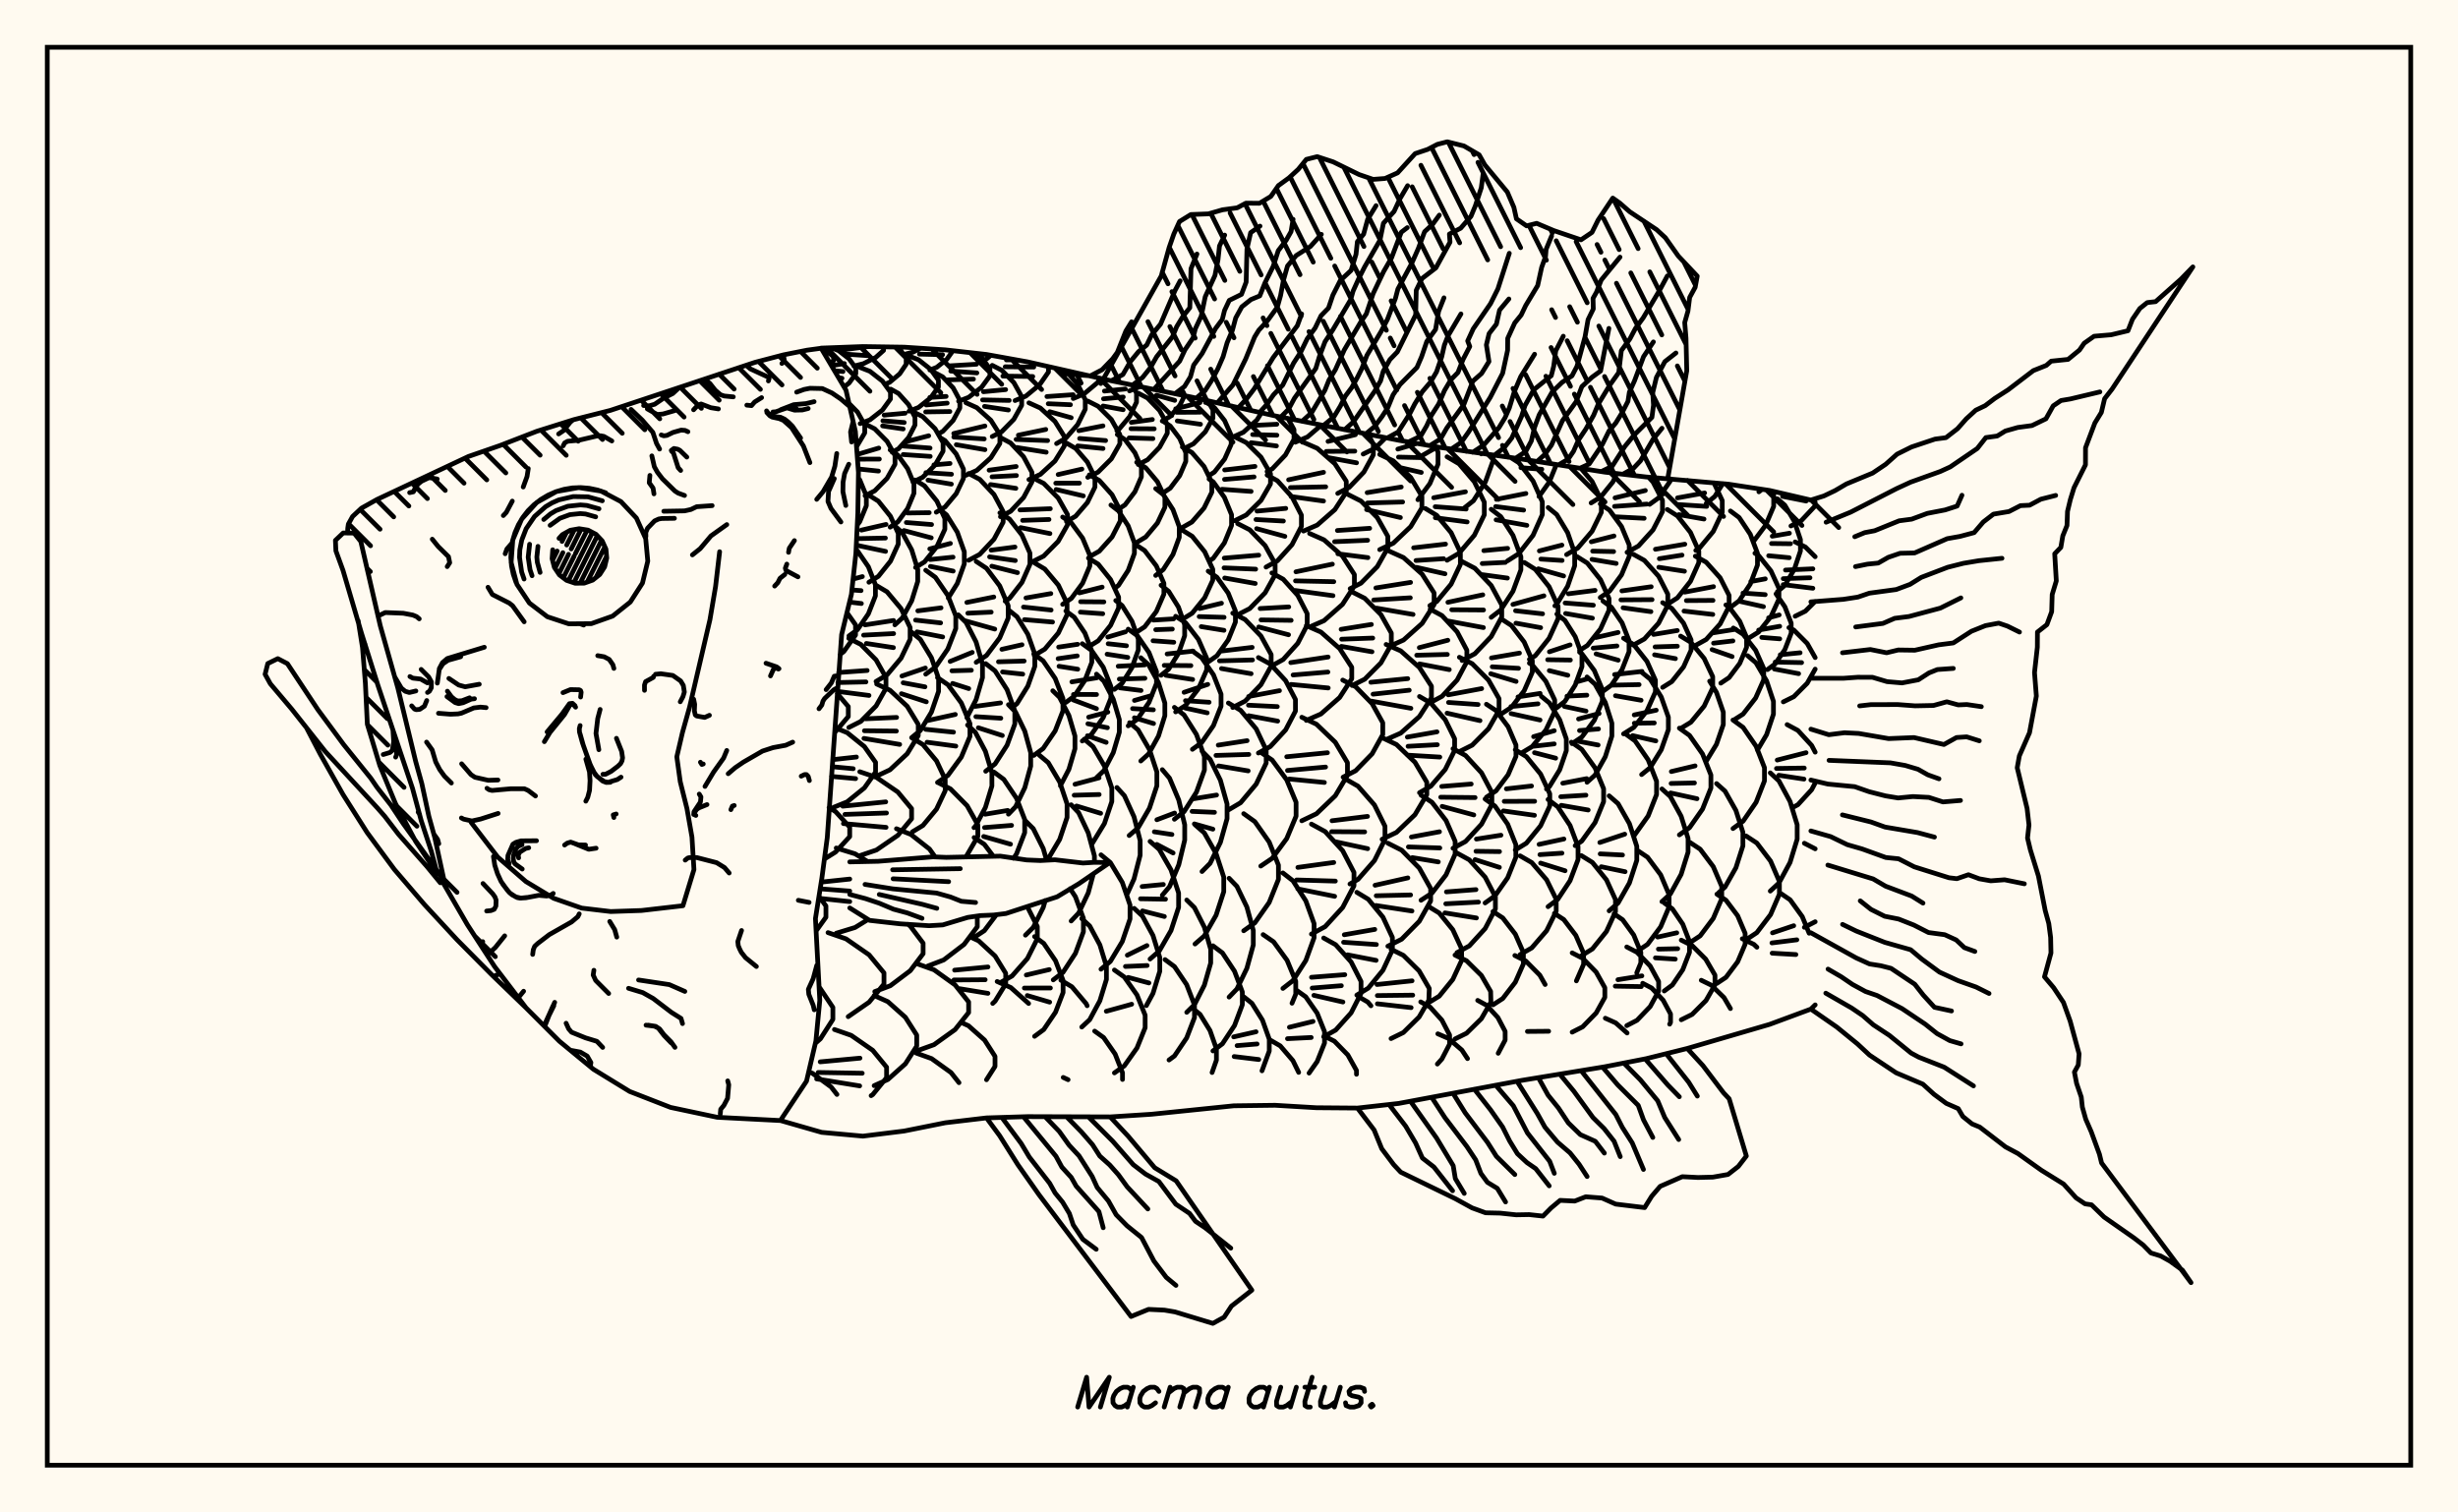 <svg xmlns="http://www.w3.org/2000/svg" width="520" height="320"><rect x="0" y="0" width="520" height="320" fill="floralwhite"/><rect x="10" y="10" width="500" height="300" stroke="black" stroke-width="1" fill="none"/><path stroke="black" stroke-width="1" fill="none" stroke-linecap="round" stroke-linejoin="round" d="
M 173.72 73.65 182.55 73.32 191.27 73.45 199.99 74.02 208.7 75 217.42 76.57 234.86 80.51 252.3 84.06 269.74 87.99 295.9 93.15 304.62 94.66 322.06 97.15 339.5 99.89 348.22 100.91 365.66 102.44 374.38 103.77 383.1 105.8 384.01 106.25 
M 384.01 212.61 383.1 213.5 374.38 216.73 356.94 221.83 348.22 224 339.5 225.7 322.06 228.56 295.9 233.46 287.18 234.44 278.46 234.37 269.74 233.85 261.02 233.96 243.58 235.75 234.86 236.31 217.42 236.25 208.7 236.52 199.99 237.55 191.27 239.3 182.55 240.38 173.83 239.58 165.09 237.07 
M 175.63 76.9 176.34 76.32 176.34 75.47 174.65 74.09 173.72 73.65 
M 177.72 138.48 178.53 137.83 180.99 134.35 180.99 132.19 179.18 129.62 
M 176.57 155.01 179.46 151.6 179.46 149.5 177.12 146.73 
M 178.57 81.87 179.63 81.04 181.05 79.08 181.05 77.87 179.63 75.92 177.42 74.19 175.84 73.57 
M 175.91 77.37 178.63 76.92 
M 176.55 78.45 178.34 78.61 
M 177.41 79.91 178.13 80.03 
M 181.2 94.53 182.94 91.6 182.94 89.91 181.42 87.19 179.61 85.35 
M 181.36 111.09 181.89 110.37 183.28 106.99 183.28 104.91 181.89 101.53 181.59 101.13 
M 179.6 134.54 181.4 133.23 183.71 129.87 185.2 126.07 185.2 123.72 183.71 119.91 181.4 116.55 181.1 116.33 
M 180.47 122.52 182.44 121.99 
M 180.22 124.82 182.16 124.96 
M 179.72 127.39 182.23 127.69 
M 179.57 153.92 182.1 152.64 185.34 149.36 187.43 145.64 187.43 143.34 185.34 139.62 182.1 136.34 179.57 135.06 
M 177.42 142.29 183.45 141.86 
M 177.27 144.41 183.19 144.28 
M 177.23 146.29 183.84 147.14 
M 176.38 170.8 179.22 169.65 182.87 166.7 185.23 163.36 185.23 161.3 182.87 157.96 179.22 155.01 176.64 153.97 
M 176.18 160.72 181.18 160.17 
M 176.06 162.22 180.5 162.64 
M 175.89 164.27 181.01 164.74 
M 174.41 181.75 176.77 180.27 179.76 177.01 179.76 174.99 176.77 171.72 175.39 170.86 
M 172.66 196.95 174.73 194.06 174.73 191.68 173.26 189.63 
M 176.2 214.86 176.2 213.14 173.29 208.79 
M 180.65 77.45 182.67 76.94 185.26 75.63 186.92 74.14 186.92 73.38 
M 178.47 73.99 183.56 73.34 
M 178.39 74.89 183.79 75.26 
M 181.97 89.63 184.04 88.83 186.68 86.76 188.38 84.42 188.38 82.97 186.68 80.63 184.04 78.56 181.97 77.75 
M 183.01 104.89 185.05 103.85 187.66 101.21 189.34 98.22 189.34 96.36 187.66 93.37 185.05 90.73 183.01 89.69 
M 181.33 96.16 185.91 94.8 
M 181.4 97.15 186.03 97.13 
M 181.56 99.22 185.85 99.67 
M 183.82 123.19 185.82 121.94 188.38 118.74 190.03 115.11 190.03 112.86 188.38 109.23 185.82 106.03 183.82 104.77 
M 182.23 112.16 187.45 110.96 
M 181.75 113.95 187.31 113.84 
M 181.58 115.43 187.35 116.66 
M 185.33 144.18 187.65 142.8 190.62 139.26 192.54 135.25 192.54 132.77 190.62 128.76 187.65 125.21 185.33 123.83 
M 183 132.21 189.04 131.28 
M 182.7 134.38 189.05 134.05 
M 183.28 136.14 189.01 137.02 
M 185.46 164.2 188.29 162.87 191.92 159.48 194.26 155.65 194.26 153.27 191.92 149.43 188.29 146.04 185.46 144.72 
M 183.12 152.08 189.68 151.79 
M 182.87 154.61 189.63 154.68 
M 182.77 156.23 190.33 157.5 
M 181.89 181.04 185.42 179.84 189.94 176.74 192.85 173.24 192.85 171.08 189.94 167.57 185.42 164.48 181.89 163.28 
M 178.29 170.57 187.38 169.66 
M 178.75 172.31 187.54 172.01 
M 178.43 174.25 187.45 175.05 
M 176.91 197.45 180.9 196.23 183.65 194.54 
M 183.54 182.27 180.9 180.65 176.91 179.42 
M 173.74 186.63 179.77 185.99 
M 173.51 188.05 179.77 188.53 
M 173.2 190.05 179.77 190.76 
M 179.44 215.1 183.86 212.04 187.01 208.21 187.01 205.84 183.86 202.02 178.98 198.64 175.17 197.32 
M 187.25 81.28 188.2 80.89 190.33 79.1 191.7 77.07 191.7 75.82 190.33 73.8 189.88 73.43 
M 188.74 95.69 190.09 94.94 192.21 92.58 193.57 89.92 193.57 88.27 192.21 85.6 190.09 83.25 188.44 82.33 
M 187.05 87.83 191.48 87.43 
M 186.78 89.03 191.29 89.4 
M 186.72 90.11 191.07 90.76 
M 188.32 111.53 189.94 110.42 192.01 107.58 193.35 104.36 193.35 102.36 192.01 99.15 189.94 96.3 188.32 95.19 
M 189.31 132.2 190.87 130.77 192.87 127.13 194.15 123.01 194.15 120.46 192.87 116.33 190.87 112.69 189.31 111.27 
M 192.86 156.07 194.7 154.56 197.05 150.67 198.56 146.28 198.56 143.55 197.05 139.16 194.7 135.27 192.86 133.76 
M 190.81 143.03 195.77 141.34 
M 191.07 144.46 195.68 145.32 
M 190.7 146.77 195.97 148.49 
M 193.02 176 195.25 174.65 198.12 171.2 199.96 167.3 199.96 164.88 198.12 160.98 195.25 157.53 193.02 156.19 
M 197.84 181.31 196.64 179.64 192.71 176.55 189.65 175.34 
M 185.06 209.8 188.35 208.56 192.57 205.38 195.29 201.78 195.29 199.55 192.57 195.94 192.04 195.54 
M 190.69 214.48 187.83 211.93 184.93 210.63 
M 191.15 75.01 193.14 74.51 194.77 73.68 
M 192.3 87 194.31 86.21 196.88 84.17 198.53 81.87 198.53 80.44 196.88 78.14 194.31 76.11 192.3 75.32 
M 193.14 101.99 195.19 100.98 197.82 98.39 199.51 95.46 199.51 93.64 197.82 90.71 195.19 88.13 193.14 87.12 
M 191.61 93.47 196.47 92.2 
M 191.14 94.38 196.76 94.8 
M 191.07 96.17 196.79 96.56 
M 193.69 120.06 195.58 118.89 198.2 115.65 199.89 111.98 199.89 109.7 198.2 106.03 195.58 102.79 193.6 101.56 
M 192 108.54 196.58 108.47 
M 191.74 110.55 197.08 110.98 
M 191.23 112.25 197.01 113.79 
M 195.84 142.64 197.89 141.15 200.51 137.32 202.2 132.99 202.2 130.31 200.51 125.97 197.89 122.15 195.84 120.65 
M 194.17 129.24 199.08 128.61 
M 193.69 131.2 198.99 131.79 
M 193.98 133.69 199.43 134.76 
M 198.33 165.55 200.54 164.05 203.37 160.18 205.2 155.81 205.2 153.1 203.37 148.73 200.54 144.87 198.33 143.36 
M 196.16 152.47 202.1 151.16 
M 195.82 154.31 201.72 154.91 
M 196.12 157.04 202.21 157.86 
M 204.39 181.23 206.86 176.99 206.86 174.5 204.6 170.47 201.09 166.92 198.36 165.53 
M 196.28 204.39 199.65 203.1 203.96 199.81 206.75 196.08 206.75 193.81 
M 204.92 212.61 204.92 211.99 202.05 208.38 197.6 205.19 194.13 203.95 
M 196.71 78.29 198.17 77.71 200.28 76.05 201.6 74.2 
M 194.52 74.92 199.41 75.05 
M 198.59 91.73 199.44 91.28 201.64 88.96 203.06 86.33 203.06 84.7 201.64 82.06 199.44 79.74 197.72 78.83 
M 196.7 84.09 200.16 83.87 
M 195.94 85.68 200.38 85.29 
M 195.83 87.15 200.95 87.07 
M 198.07 108.37 199.92 107.27 202.29 104.44 203.82 101.23 203.82 99.25 202.29 96.05 199.92 93.22 198.91 92.61 
M 197.57 98.35 200.98 98.06 
M 195.87 100 201.29 100.34 
M 196.32 101.59 201.26 102.43 
M 200.61 126.52 202.52 123.45 204 119.3 204 116.74 202.52 112.59 200.24 108.93 199.03 107.96 
M 196.7 116.13 201.06 114.98 
M 196.79 118.38 201.62 117.88 
M 196.84 119.84 201.65 120.83 
M 204.54 151.83 206.49 148.03 207.85 143.37 207.85 140.48 206.49 135.82 204.38 131.7 202.74 130.09 
M 201.01 139.94 205.68 138.03 
M 201.38 141.93 205.49 141.81 
M 201.53 144.6 204.94 145.69 
M 206.05 175.11 206.35 174.83 208.47 170.83 209.84 166.3 209.84 163.49 208.47 158.96 206.35 154.96 204.69 153.4 
M 206.08 198.34 208.24 196.91 210.79 193.53 
M 210.15 181.17 208.24 178.64 206.08 177.2 
M 210.01 212.3 210.52 211.82 212.76 208.18 212.76 205.92 210.52 202.28 207.04 199.06 205.47 198.33 
M 201.95 205.26 209.01 204.59 
M 201.8 207.34 208.42 207.29 
M 203.05 209.19 209 210.17 
M 202.8 84.89 204.93 84.06 207.66 81.93 209.42 79.53 209.42 78.04 207.66 75.63 206.54 74.76 
M 200.9 77.4 206.59 77.06 
M 201.14 78.51 206.66 78.9 
M 200.49 80.37 205.94 80.21 
M 204.34 100.56 206.65 99.52 209.62 96.85 211.53 93.82 211.53 91.95 209.62 88.92 206.65 86.25 204.34 85.2 
M 201.77 91.72 208.36 90.13 
M 201.78 92.47 208.22 92.87 
M 202.31 94.09 208.37 95.14 
M 204.93 118.54 207.27 117.29 210.28 114.09 212.22 110.48 212.22 108.24 210.28 104.62 207.27 101.42 204.93 100.18 
M 206.52 140.13 208.7 138.68 211.49 134.97 213.29 130.76 213.29 128.16 211.49 123.95 208.7 120.24 206.52 118.79 
M 204.54 127.46 210.24 126.31 
M 204.75 129.74 209.69 129.51 
M 204.09 131.32 210.45 133.1 
M 208.53 163.18 210.51 161.63 213.05 157.67 214.69 153.18 214.69 150.41 213.05 145.92 210.51 141.95 208.53 140.41 
M 206.28 149.46 211.67 148.72 
M 206.45 151.63 211.73 151.96 
M 206.97 153.98 212.05 155.62 
M 214.42 181.6 215.04 180.68 216.78 176.17 216.78 173.38 215.04 168.88 212.36 164.9 210.26 163.34 
M 208.41 172.27 213.19 171.47 
M 208.28 175.09 214 174.63 
M 208.1 176.98 213.78 178.61 
M 211.55 207.94 214.1 206.5 217.35 202.81 219.45 198.62 219.45 196.03 217.32 191.81 
M 217.61 212.31 213.84 208.94 210.95 207.66 
M 208.03 76.21 208.76 75.9 209.62 75.17 
M 209.91 92.36 211.91 91.34 214.48 88.72 216.14 85.75 216.14 83.91 214.48 80.94 211.91 78.32 209.91 77.3 
M 208.05 82.88 212.75 82.43 
M 207.87 84.61 213.5 84.72 
M 208.28 85.98 213.33 86.75 
M 211.65 109.32 213.8 108.18 216.54 105.27 218.31 101.97 218.31 99.93 216.54 96.63 213.8 93.72 211.65 92.58 
M 209.25 99.48 214.97 98.7 
M 209.87 100.88 215.03 100.61 
M 209.55 102.52 214.91 103.32 
M 212.65 127.2 213.57 126.6 216.2 123.22 217.89 119.4 217.89 117.03 216.2 113.21 213.57 109.83 211.53 108.51 
M 209.68 116.4 214.72 115.74 
M 209.35 117.82 214.79 118.6 
M 209.82 119.79 215.25 121.16 
M 214.11 149.72 215.15 148.87 217.44 145.17 218.92 140.98 218.92 138.38 217.44 134.19 215.15 130.49 213.36 129.05 
M 211.95 137.38 216.21 136.41 
M 211.23 140.02 216.66 139.86 
M 212.09 142.17 216.37 142.63 
M 213.34 172.26 214.85 170.69 216.8 166.66 218.05 162.09 218.05 159.26 216.8 154.7 214.85 150.66 213.34 149.09 
M 216.94 197.86 218.59 196.22 220.7 192.01 221.13 190.52 
M 221.41 182 220.7 179.53 218.59 175.32 216.94 173.68 
M 223.91 212.57 224.9 210 224.9 207.43 223.3 203.27 220.81 199.6 218.87 198.16 
M 217.12 206.29 221.98 205.14 
M 216.71 209.05 222.22 209.04 
M 217.32 210.63 222.06 212.03 
M 214.74 84.75 217.02 83.81 219.93 81.41 221.81 78.7 221.81 77.56 
M 212.9 76.15 214.96 76.13 
M 212.66 77.6 218.7 77.66 
M 212.16 79.57 218.49 79.66 
M 217.67 101.47 220.09 100.37 223.18 97.54 225.17 94.34 225.17 92.36 223.18 89.16 220.09 86.33 217.67 85.23 
M 215.44 92.07 221.24 90.86 
M 214.96 92.97 221.63 93.22 
M 215.11 94.68 221.33 95.68 
M 218.4 118.86 220.8 117.65 223.86 114.55 225.84 111.04 225.84 108.87 223.86 105.36 220.8 102.27 218.48 101.1 
M 215.78 107.89 222.2 107.63 
M 216.34 110.1 221.92 109.91 
M 215.92 111.63 222.12 112.89 
M 218.8 138.68 221.03 137.34 223.9 133.93 225.74 130.06 225.74 127.67 223.9 123.8 221.03 120.39 218.8 119.06 
M 217.05 126.51 222.31 125.59 
M 216.52 128.44 222.37 129.07 
M 216.73 131.1 222.67 131.61 
M 218.7 159.83 220.68 158.37 223.23 154.63 224.87 150.4 224.87 147.78 223.23 143.55 220.68 139.82 218.7 138.36 
M 221.38 182 221.76 181.68 224.18 177.59 225.74 172.96 225.74 170.09 224.18 165.45 221.76 161.36 219.87 159.77 
M 222.82 207.32 224.87 205.75 227.51 201.71 229.2 197.14 229.2 194.3 227.51 189.73 226.39 188.02 
M 229.99 212.79 229.78 212.35 226.77 208.78 224.43 207.38 
M 223.52 93.85 225.47 92.72 227.98 89.84 229.59 86.58 229.59 84.56 227.98 81.29 225.42 78.38 
M 221.48 83.9 227.03 83.51 
M 221.76 85.42 226.46 85.63 
M 222.08 87.11 226.62 88.38 
M 225.62 110.34 227.55 109.22 230.04 106.33 231.64 103.05 231.64 101.03 230.04 97.76 227.55 94.87 225.62 93.74 
M 223.86 100.4 228.88 99.25 
M 223.35 102.23 228.35 102.22 
M 223.44 103.56 229.18 104.92 
M 224.81 127.86 226.66 126.6 229.03 123.39 230.56 119.75 230.56 117.5 229.03 113.86 226.66 110.65 224.81 109.39 
M 225.49 148.61 227.26 147.3 229.52 143.93 230.98 140.12 230.98 137.76 229.52 133.95 227.26 130.58 225.49 129.27 
M 223.96 136.91 227.97 136.32 
M 223.85 139.36 227.89 138.77 
M 224.04 140.97 228.01 141.59 
M 224.33 166.25 226.13 162.77 227.41 158.42 227.41 155.72 226.13 151.37 224.14 147.53 222.72 146.15 
M 226.61 194.86 228.19 193.19 230.22 188.92 231.31 184.87 
M 231.53 182.45 231.53 181.07 230.22 176.22 228.19 171.94 226.61 170.27 
M 232.08 212.85 232.68 211.75 234.07 207.23 234.07 204.43 232.68 199.91 230.53 195.91 228.85 194.35 
M 227.05 84.32 229.31 83.36 232.22 80.92 232.8 80.05 
M 224.8 79.05 230.34 79.49 
M 230.12 100.99 232.3 99.89 235.11 97.08 236.91 93.9 236.91 91.94 235.11 88.75 232.3 85.95 230.12 84.85 
M 228.23 91.12 233.34 90.1 
M 228.4 92.77 233.9 93.21 
M 227.99 94.35 233.35 94.89 
M 230.45 117.8 232.56 116.62 235.26 113.61 237.01 110.2 237.01 108.08 235.26 104.67 232.56 101.65 230.45 100.48 
M 230.27 136.85 232.33 135.58 234.95 132.31 236.65 128.62 236.65 126.33 234.95 122.63 232.33 119.36 230.27 118.09 
M 228.35 125.44 233.17 124.22 
M 228.61 127.31 233.53 127.35 
M 228.56 129.51 233.29 129.85 
M 228.96 156.78 230.9 155.38 233.4 151.8 235.01 147.74 235.01 145.23 233.4 141.17 230.9 137.59 228.96 136.19 
M 226.76 144.27 232.03 143.41 
M 227.1 146.93 231.98 146.94 
M 227.05 148.09 231.97 149.94 
M 231.06 178.48 233.65 174.23 235.21 169.59 235.21 166.72 233.65 162.08 231.25 157.98 229.37 156.39 
M 227.42 165.93 232.51 164.57 
M 227.25 168.25 232.53 168.1 
M 227.75 170.53 232.85 172.08 
M 232.92 205.06 234.9 203.41 237.43 199.2 239.06 194.43 239.06 191.48 237.43 186.71 234.9 182.5 232.92 180.86 
M 241.45 212.78 240.53 210.5 237.85 206.71 235.76 205.23 
M 237.99 212.87 239.41 212.47 
M 236.27 91.1 236.73 90.82 238.98 88.14 240.43 85.1 240.43 83.21 239.61 81.49 
M 233.64 82.74 238.07 82.3 
M 233.45 84.38 237.63 84 
M 233.35 85.9 237.61 86.69 
M 236.36 107.9 238 106.82 240.1 104.04 241.46 100.89 241.46 98.94 240.1 95.8 238 93.02 236.36 91.93 
M 236.04 124.3 236.62 123.85 238.67 120.68 239.99 117.08 239.99 114.86 238.67 111.26 236.62 108.08 235.02 106.85 
M 235.77 145.85 237.39 144.56 239.47 141.25 240.81 137.51 240.81 135.19 239.47 131.44 237.39 128.13 236.04 127.06 
M 234.36 134.79 238.1 133.68 
M 234.44 136.2 238.31 136.63 
M 234.21 138.41 238.59 139.09 
M 231.97 164.54 233.53 163.05 235.52 159.24 236.8 154.92 236.8 152.25 235.52 147.93 233.53 144.12 231.97 142.63 
M 230.31 151.73 234.37 150.66 
M 230.15 153.13 234.28 153.97 
M 230.05 155.67 234.02 157.07 
M 238.48 189.1 239.9 185.98 241.2 180.95 241.2 177.83 239.9 172.8 237.87 168.35 236.29 166.62 
M 242.52 212.76 243.92 210.17 245.36 205.49 245.36 202.6 243.92 197.93 241.68 193.8 239.94 192.19 
M 238.49 202.1 242.64 200.06 
M 238.09 204.48 242.68 204.28 
M 238.68 206.8 243.06 207.97 
M 238.95 82.7 241.13 81.81 
M 240.81 98.29 242.78 97.27 245.31 94.64 246.95 91.66 246.95 89.82 245.31 86.85 242.78 84.22 240.81 83.19 
M 239.33 89.37 243.79 88.76 
M 239.27 90.7 244.18 90.73 
M 238.87 92.65 243.91 92.8 
M 240.47 114.77 242.39 113.61 244.86 110.66 246.44 107.32 246.44 105.26 244.86 101.92 242.39 98.97 240.47 97.81 
M 240.23 133.89 242.16 132.62 244.63 129.38 246.23 125.7 246.23 123.42 244.63 119.74 242.16 116.49 240.23 115.22 
M 238.68 153.57 240.61 152.18 243.07 148.62 244.66 144.59 244.66 142.09 243.07 138.06 240.61 134.5 238.68 133.11 
M 236.56 140.96 242.18 140.67 
M 236.8 143.68 242.21 143.51 
M 236.91 145.53 241.39 146.09 
M 238.88 176.78 240.77 175.15 243.18 170.98 244.74 166.26 244.74 163.33 243.18 158.61 240.77 154.44 238.97 152.9 
M 243.3 202.91 245.24 201.22 247.73 196.89 249.34 191.98 249.34 188.95 247.73 184.04 245.24 179.71 243.3 178.02 
M 241.62 187.57 246.11 187.13 
M 241.28 190.16 246.57 190.25 
M 241.69 192.73 246.33 193.91 
M 252.52 212.16 251.04 208.32 248.47 204.51 246.47 203.03 
M 245.88 89.08 247.51 88.14 249.6 85.75 250.6 83.72 
M 244.65 83.62 248.52 84.71 
M 246.01 104.32 247.57 103.28 249.57 100.63 250.86 97.63 250.86 95.78 249.57 92.78 247.57 90.13 246.01 89.09 
M 244.49 121.75 246.09 120.51 248.15 117.31 249.48 113.69 249.48 111.45 248.15 107.83 246.09 104.63 244.49 103.38 
M 245.63 142.87 247.24 141.57 249.3 138.26 250.62 134.51 250.62 132.18 249.3 128.43 247.24 125.12 245.63 123.82 
M 244 131.2 248.28 130.94 
M 244.5 133.23 248.01 133.1 
M 243.93 135.57 248.32 135.89 
M 241.34 161.01 242.98 159.53 245.08 155.73 246.43 151.42 246.43 148.75 245.08 144.45 242.98 140.64 241.34 139.16 
M 240 148.2 243.69 147.14 
M 239.6 149.92 244 150.18 
M 239.99 151.86 244.04 153.08 
M 245.89 189.4 247.42 187.59 249.37 182.97 250.63 177.74 250.63 174.5 249.37 169.26 247.42 164.64 245.89 162.84 
M 244.74 173.44 248.49 172.02 
M 244.21 175.99 247.93 176.56 
M 244.73 178.66 248.18 180.47 
M 252.91 212.14 254.79 208.43 256.13 203.75 256.13 200.85 254.79 196.17 252.69 192.03 251.06 190.42 
M 250.54 94.88 252.49 93.89 254.99 91.36 256.6 88.49 256.6 86.72 255.5 84.77 
M 248.72 86.49 253.86 85.19 
M 248.94 87.24 253.9 87.21 
M 249.06 89.06 253.97 89.76 
M 250.14 111.6 252.15 110.45 254.72 107.49 256.37 104.13 256.37 102.05 254.72 98.7 252.15 95.74 250.14 94.58 
M 250.14 131.02 252.21 129.74 254.86 126.46 256.57 122.75 256.57 120.45 254.86 116.74 252.21 113.46 250.14 112.18 
M 248.71 150.62 250.82 149.24 253.53 145.72 255.28 141.74 255.28 139.27 253.53 135.28 250.82 131.76 248.71 130.39 
M 246.91 138.36 252.44 137.76 
M 246.3 140.78 251.94 140.83 
M 246.65 142.88 252.31 143.76 
M 248.45 173.34 250.49 171.73 253.11 167.61 254.8 162.94 254.8 160.06 253.11 155.39 250.49 151.27 248.45 149.66 
M 252.81 199.73 254.77 198.02 257.27 193.63 258.89 188.66 258.89 185.58 257.27 180.6 254.77 176.21 252.81 174.5 
M 262.82 211.81 262.82 209.87 261.17 205.49 258.61 201.61 256.6 200.1 
M 255.03 85.16 255.66 84.8 
M 255.78 100.6 256.91 99.88 259.07 97.13 260.46 94.02 260.46 92.09 259.07 88.98 256.91 86.23 255.23 85.16 
M 255.96 118.61 256.67 118.12 259.02 114.87 260.54 111.18 260.54 108.9 259.02 105.22 256.67 101.96 255.78 101.35 
M 255.6 140.05 257.45 138.74 259.83 135.4 261.36 131.62 261.36 129.27 259.83 125.49 257.45 122.14 255.6 120.84 
M 253.79 128.75 258.41 127.63 
M 253.69 130.46 258.96 130.61 
M 254.13 132.58 258.94 133.36 
M 252.26 158.54 254.21 157.13 256.71 153.51 258.32 149.41 258.32 146.87 256.71 142.77 254.21 139.15 252.26 137.74 
M 250.5 146.48 255.51 144.8 
M 250.79 148.25 255.79 148.58 
M 250.76 149.81 255.39 150.82 
M 254.29 184.39 256 182.66 258.18 178.23 259.59 173.21 259.59 170.1 258.18 165.08 256 160.65 254.29 158.92 
M 252.52 169 257.37 168.21 
M 252.19 171.67 256.93 171.87 
M 252.67 174.32 256.59 175.43 
M 260.02 210.96 261.67 209.25 263.78 204.88 265.14 199.92 265.14 196.86 263.78 191.9 261.67 187.53 260.02 185.82 
M 264.31 211.84 263.11 210.89 
M 260.8 92.48 263.04 91.46 265.91 88.86 266.87 87.33 
M 261.21 110.17 263.65 108.96 266.77 105.88 268.78 102.38 268.78 100.22 266.77 96.72 263.65 93.64 261.21 92.43 
M 259.08 99.43 265.49 98.68 
M 259.05 101.43 265.3 100.9 
M 258.51 103.52 264.68 103.97 
M 261.83 130.07 264.39 128.76 267.65 125.41 269.76 121.61 269.76 119.25 267.65 115.45 264.39 112.09 261.83 110.78 
M 259 118.08 266.29 117.46 
M 258.95 120.15 265.64 120.42 
M 259.09 122.29 265.55 123.45 
M 260.79 149.69 263.41 148.34 266.76 144.86 268.92 140.93 268.92 138.49 266.76 134.56 263.41 131.08 260.79 129.73 
M 258.45 137.74 264.9 136.97 
M 257.99 139.82 264.97 139.63 
M 258.41 141.45 264.68 142.54 
M 259.87 171.37 262.45 169.84 265.75 165.9 267.87 161.44 267.87 158.68 265.75 154.21 262.45 150.28 259.87 148.74 
M 257.73 157.65 263.83 156.71 
M 257.25 159.83 264.19 159.62 
M 257.8 162.05 264.06 163.1 
M 263.11 196.93 265.47 195.25 268.5 190.94 270.46 186.05 270.46 183.03 268.5 178.15 265.47 173.84 263.11 172.15 
M 273.33 212.26 274.12 210.34 274.12 207.6 272.29 203.18 269.44 199.27 267.22 197.74 
M 268.06 99.76 269.15 99.2 271.94 96.26 273.75 92.94 273.75 90.89 272.47 88.54 
M 264.83 90.02 270.12 89.76 
M 265 91.94 270.13 92.08 
M 264.66 93.66 270.04 94.35 
M 267.84 119.98 270.25 118.65 273.33 115.24 275.32 111.38 275.32 108.99 273.33 105.13 270.25 101.72 268.06 100.51 
M 265.93 108.14 272.01 107.56 
M 265.71 109.92 271.51 110.24 
M 265.85 111.85 271.82 113.48 
M 269.07 140.87 271.47 139.53 274.55 136.11 276.54 132.24 276.54 129.84 274.55 125.97 271.47 122.55 269.07 121.22 
M 266.59 128.75 272.64 128.41 
M 266.78 131.16 273.15 131.25 
M 266.29 132.65 272.6 134.3 
M 266.22 159.32 268.74 157.95 271.98 154.43 274.06 150.45 274.06 147.99 271.98 144.01 268.74 140.49 266.22 139.12 
M 264.15 147.36 270.68 146.13 
M 264.12 149.2 270.22 149.5 
M 264.16 151.43 270.3 152.57 
M 266.72 183.24 269.13 181.61 272.21 177.42 274.19 172.68 274.19 169.74 272.21 165 269.13 160.81 266.72 159.18 
M 271.4 209.13 273.53 207.47 276.25 203.22 278 198.4 278 195.42 276.25 190.6 273.53 186.35 271.4 184.69 
M 277.41 212.59 276.23 210.9 274.34 209.55 
M 274.02 93.56 276.62 92.44 279.51 89.96 
M 275.76 112.36 278.67 111.09 282.4 107.82 284.81 104.12 284.81 101.82 282.4 98.12 278.67 94.85 275.76 93.58 
M 272.61 101.51 280 99.93 
M 272.99 103.16 280.46 103 
M 273.12 105.05 280 106.01 
M 277.05 132.66 280.1 131.32 284.01 127.87 286.53 123.97 286.53 121.56 284.01 117.66 280.1 114.22 277.05 112.87 
M 274.16 120.98 281.87 119.36 
M 274.07 122.9 282.17 123.07 
M 273.99 124.93 282 126.03 
M 276.35 152.42 279.45 151.06 283.41 147.57 285.97 143.62 285.97 141.17 283.41 137.22 279.45 133.73 276.35 132.37 
M 273.07 140.19 280.97 139.01 
M 273.56 142.81 280.92 142.19 
M 273.12 144.81 280.99 145.56 
M 275.4 173.66 278.51 172.17 282.49 168.36 285.06 164.04 285.06 161.37 282.49 157.05 278.51 153.23 275.4 151.75 
M 272.21 160.11 280.83 159.26 
M 272.37 163.01 280.43 162.29 
M 272.76 164.82 280.18 165.55 
M 277.44 197.63 280.34 196.05 284.05 192 286.44 187.42 286.44 184.58 284.05 179.99 280.34 175.94 277.44 174.36 
M 274.57 183.52 282.16 182.48 
M 274.3 186.18 282.5 186.42 
M 274.54 188.06 282.35 189.64 
M 286.51 212.97 287.93 210.18 287.93 207.64 285.83 203.52 282.57 199.88 280.03 198.46 
M 277.45 206.77 284.5 206.22 
M 277.6 209.05 283.77 208.55 
M 277.96 210.59 284.1 212 
M 283 104.39 285.43 103.12 288.53 99.88 290.53 96.22 290.53 93.95 289.41 91.88 
M 280.95 93.39 286.74 91.97 
M 280.57 95.51 286.62 95.45 
M 280.89 96.8 286.98 97.92 
M 285.63 124.55 287.93 123.38 291.37 119.89 293.6 115.92 293.6 113.47 291.37 109.51 287.93 106.01 285.24 104.65 
M 282.93 112.24 289.76 111.78 
M 282.34 114.61 289.33 114.31 
M 283.03 117.17 289.39 117.98 
M 286.05 145.04 288.72 143.7 292.14 140.25 294.34 136.35 294.34 133.94 292.14 130.03 288.72 126.59 286.05 125.24 
M 283.72 133.15 290.12 132.12 
M 283.83 135.24 290.41 135 
M 283.77 136.76 290.25 137.9 
M 284.14 164.43 286.79 163.07 290.28 159.49 292.53 155.43 292.53 152.92 290.28 148.87 286.79 145.29 284.06 143.89 
M 285.59 187.03 287.3 186.05 290.77 182.08 293 177.59 293 174.81 290.77 170.31 287.3 166.34 284.59 164.79 
M 281.79 173.65 289.3 172.73 
M 281.72 175.96 288.7 176.01 
M 282.3 178.05 289.34 179.56 
M 287.04 210.54 289.46 209.07 292.57 205.28 294.57 200.99 294.57 198.34 292.57 194.05 289.46 190.26 287.04 188.79 
M 284.39 197.77 290.84 196.64 
M 284.24 199.36 291.18 199.84 
M 285.09 202.02 291.12 203.19 
M 290.03 212.8 289.36 212.01 287.32 210.82 
M 288.39 96.07 290.92 94.82 293.14 92.61 
M 291.88 116.29 294.76 114.92 298.44 111.42 300.81 107.45 300.81 104.99 298.44 101.01 294.76 97.51 291.88 96.14 
M 289.23 104.23 296.44 103.04 
M 289.29 106.42 296.73 106.21 
M 289.11 107.82 296.26 109.5 
M 293.85 136.79 296.92 135.42 300.86 131.9 303.39 127.92 303.39 125.46 300.86 121.48 296.92 117.97 293.85 116.59 
M 291.07 124.39 298.41 123.22 
M 290.62 126.94 298.36 126.48 
M 291.17 128.66 298.94 130 
M 293.24 156.48 296.33 155.11 300.28 151.61 302.83 147.64 302.83 145.18 300.28 141.22 296.33 137.71 293.24 136.35 
M 290.01 144.35 297.82 143.58 
M 290.48 146.87 298.13 146.03 
M 290.07 148.33 298.48 149.86 
M 292.39 177.57 295.44 176.11 299.34 172.37 301.85 168.13 301.85 165.51 299.34 161.27 295.44 157.53 292.39 156.07 
M 293.61 200.19 296.53 198.71 300.26 194.92 302.66 190.62 302.66 187.97 300.26 183.67 296.53 179.88 293.61 178.4 
M 290.9 187.3 297.84 185.74 
M 291.15 189.52 298.42 189.35 
M 291.07 191.58 298.71 192.75 
M 302.28 211.61 302.37 209.14 300.22 205.42 296.89 202.13 294.28 200.84 
M 291.31 208.3 298.73 207.52 
M 291.38 210.64 298.87 210.55 
M 291.39 212.38 293.24 212.59 
M 299.96 105.73 302.5 102.31 304.22 98.21 304.22 95.67 303.73 94.5 
M 295.72 95.02 299.76 93.82 
M 295.86 96.71 300.92 96.83 
M 296.02 98.89 300.68 99.96 
M 302.49 128.14 303.94 127.27 306.99 123.59 308.95 119.43 308.95 116.86 306.99 112.7 303.94 109.03 301.56 107.59 
M 299.06 115.9 305.81 115.12 
M 299.56 118.59 305.41 118.21 
M 299.66 120.04 305.69 121.4 
M 302.56 148.67 305.06 147.33 308.26 143.88 310.32 139.99 310.32 137.57 308.26 133.68 305.06 130.24 302.56 128.89 
M 300.26 137.02 306.29 135.46 
M 299.71 138.63 306.19 138.46 
M 300.31 140.47 306.6 141.68 
M 300.3 167.72 302.69 166.34 305.75 162.79 307.73 158.78 307.73 156.3 305.75 152.29 302.69 148.75 300.3 147.36 
M 297.73 155.95 304 154.84 
M 297.88 157.9 304.07 157.56 
M 297.75 159.77 304.6 160.18 
M 300.62 190.47 302.94 188.96 305.92 185.09 307.84 180.71 307.84 178 305.92 173.61 302.94 169.74 300.62 168.23 
M 298.59 177.09 304.53 175.98 
M 297.95 179.19 304.6 179.41 
M 298.79 181.45 304.28 182.36 
M 303.31 211.48 304.47 210.77 307.35 207.22 309.21 203.21 309.21 200.73 307.35 196.71 304.47 193.17 302.21 191.79 
M 300.86 96.39 303.21 95.04 303.68 94.49 
M 306.13 118.54 308.67 117.05 311.91 113.24 314.01 108.92 314.01 106.25 311.91 101.94 308.67 98.13 306.13 96.64 
M 303.31 105.31 310.02 104.05 
M 303.62 107.21 310.17 107.7 
M 303.65 109.54 310.38 110.43 
M 309.31 139.75 312.01 138.32 315.47 134.68 317.7 130.55 317.7 128 315.47 123.87 312.01 120.23 309.31 118.81 
M 306.31 127.43 313.69 125.85 
M 307.12 129.01 313.85 129.06 
M 306.38 131.4 313.82 132.78 
M 308.74 159.02 311.45 157.66 314.9 154.19 317.13 150.25 317.13 147.82 314.9 143.89 311.45 140.42 308.74 139.06 
M 306.38 147.01 313.45 145.69 
M 306.44 148.62 312.7 149.06 
M 306.13 150.89 313.1 152.47 
M 307.39 179.47 310.04 178.04 313.42 174.38 315.61 170.23 315.61 167.66 313.42 163.51 310.04 159.84 307.39 158.41 
M 305 166.39 311.24 165.88 
M 304.79 168.67 312.06 168.75 
M 305.09 170.61 311.79 172.42 
M 308.22 201.56 310.84 200.13 314.19 196.46 316.36 192.31 316.36 189.74 314.19 185.58 310.84 181.92 308.22 180.48 
M 306 188.7 312.25 188.22 
M 305.86 191.22 312.77 190.86 
M 305.68 193.15 312.34 194.22 
M 315.35 209.76 313.39 206.37 310.26 203.28 307.81 202.07 
M 309.76 107.49 311.72 105.94 313.12 103.73 
M 313.12 103.73 314.23 101.98 315.86 97.48 315.86 96.3 
M 315.47 130.61 316.9 129.51 
M 316.9 129.51 317.49 129.06 320.08 125.08 321.75 120.57 321.75 117.79 320.08 113.28 317.49 109.3 315.47 107.75 
M 313.91 116.5 318.95 116.02 
M 313.57 119.23 318.47 118.99 
M 313.41 121.56 318.9 122.31 
M 317.65 151.01 319.75 149.65 322.44 146.16 324.17 142.22 324.17 139.77 322.44 135.83 319.75 132.34 317.65 130.98 
M 315.53 139.2 321.45 138.18 
M 315.69 141.08 321.25 141.4 
M 315.37 142.55 320.74 144.18 
M 314.46 168.67 316.48 167.33 319.05 163.91 320.71 160.03 320.71 157.63 319.05 153.76 316.48 150.33 314.46 149 
M 314.18 191.04 316.27 189.54 318.95 185.72 320.68 181.39 320.68 178.7 318.95 174.37 316.27 170.55 314.18 169.05 
M 312.34 177.53 317.53 176.71 
M 312.25 180.11 317.23 180.18 
M 312.06 181.87 317.2 183.51 
M 319.51 209.19 320.57 207.82 322.28 203.94 322.28 201.53 320.57 197.64 317.92 194.21 315.85 192.86 
M 313.37 96.03 313.46 95.98 
M 318.93 118.66 321.3 117.15 324.32 113.27 326.28 108.88 326.28 106.16 324.32 101.77 321.3 97.89 319.61 96.81 
M 316.57 105.65 322.81 104.41 
M 316.41 107.18 322.33 107.93 
M 316.51 109.98 323.01 111.15 
M 323.55 139.51 324.79 138.74 327.72 135.05 329.62 130.88 329.62 128.3 327.72 124.13 324.79 120.45 322.5 119.01 
M 320.06 127.88 326.62 126.06 
M 320.62 129.22 326.34 129.87 
M 320.7 131.85 325.93 132.8 
M 321.89 159.31 324.15 157.95 327.03 154.47 328.9 150.53 328.9 148.09 327.03 144.15 324.15 140.67 323.55 140.31 
M 321.14 147.45 325.82 146.71 
M 319.63 149.5 325.37 148.91 
M 319.68 150.98 325.8 152.34 
M 320.56 179.84 322.91 178.4 325.92 174.71 327.86 170.53 327.86 167.94 325.92 163.77 322.91 160.08 320.56 158.64 
M 318.68 166.9 324 166.3 
M 318.23 169.55 324.66 169.53 
M 318.04 171.57 324.62 172.5 
M 321.59 201.97 324.05 200.55 327.19 196.92 329.22 192.8 329.22 190.25 327.19 186.14 324.05 182.5 321.59 181.08 
M 326.88 208.3 325.75 206.31 322.78 203.32 320.47 202.16 
M 325.58 105.04 327.75 102 329.26 98.29 
M 321.76 98.95 326.18 99.29 
M 328.94 128.18 329.33 127.85 331.64 124.03 333.13 119.7 333.13 117.02 331.64 112.7 329.33 108.87 327.52 107.38 
M 325.66 116.56 330.43 115.33 
M 325.98 118.29 330.47 118.58 
M 325.45 120.35 330.79 121.86 
M 329.36 149.73 331.07 148.38 333.25 144.94 334.67 141.04 334.67 138.62 333.25 134.72 331.07 131.27 329.36 129.93 
M 327.79 137.9 332.16 136.44 
M 327.42 139.58 332.22 139.65 
M 327.76 141.89 331.68 142.87 
M 327.17 166.95 327.78 166.44 329.96 162.88 331.36 158.83 331.36 156.33 329.96 152.29 327.78 148.73 326.08 147.33 
M 324.44 155.86 328.81 154.6 
M 324.42 157.89 328.8 157.39 
M 324.63 159.25 329.11 160.41 
M 327.5 191.83 329.54 190.29 332.15 186.34 333.84 181.87 333.84 179.11 332.15 174.64 329.54 170.69 327.5 169.15 
M 325.6 178.65 330.85 177.51 
M 325.78 180.82 330.44 180.51 
M 325.92 182.61 331.1 184.23 
M 333.49 207.53 335.02 204.02 335.02 201.68 333.37 197.9 330.83 194.56 328.84 193.26 
M 331.42 117.34 333.78 115.96 336.81 112.4 338.77 108.38 338.77 105.88 336.81 101.86 334.46 99.1 
M 334.16 137.61 335.81 136.57 338.6 133.06 340.4 129.09 340.4 126.63 338.6 122.65 335.81 119.14 333.63 117.77 
M 331.8 125.63 337.44 124.91 
M 331.11 127.58 337.08 128.05 
M 331.21 129.8 336.88 130.79 
M 332.57 157.34 334.64 155.95 337.28 152.4 338.98 148.37 338.98 145.88 337.28 141.86 334.64 138.3 334.16 137.98 
M 333.43 144.3 335.68 143.67 
M 331.5 147.29 335.7 147.08 
M 330.94 149.46 335.53 150.45 
M 333.23 178.92 334.63 177.95 337.44 174.04 339.25 169.62 339.25 166.88 337.44 162.46 334.63 158.55 332.44 157.02 
M 330.61 165.71 335.67 164.74 
M 330.19 168.57 335.51 168.24 
M 330.29 170.39 335.99 171.38 
M 334.56 202.21 336.88 200.77 339.85 197.08 341.76 192.91 341.76 190.33 339.85 186.15 336.88 182.47 334.56 181.03 
M 338.39 206.96 337.67 205.67 334.82 202.75 332.6 201.61 
M 336.61 106.41 338.63 105.16 341.22 101.95 342.03 100.18 
M 338.54 126.42 340.51 125.07 343.04 121.62 344.67 117.72 344.67 115.3 343.04 111.4 340.51 107.95 338.54 106.61 
M 336.65 114.63 341.44 113.4 
M 336.93 116.61 341.37 116.7 
M 336.79 118.35 341.91 119.21 
M 339.11 146.26 340.89 144.97 343.16 141.64 344.63 137.88 344.63 135.55 343.16 131.79 340.89 128.47 339.11 127.17 
M 337.59 134.89 342.31 133.81 
M 337.05 137.13 342.07 136.67 
M 337.66 138.35 342.34 139.68 
M 335.74 165.51 337.43 164 339.6 160.12 341 155.73 341 153.01 339.6 148.62 337.43 144.75 335.74 143.23 
M 333.95 152.12 338.3 150.96 
M 334.15 154.57 338.17 154.23 
M 334.05 156.86 338.09 157.63 
M 340.42 192.71 342.31 191.06 344.71 186.82 346.27 182.03 346.27 179.06 344.71 174.26 342.31 170.03 340.42 168.38 
M 338.45 178.25 343.72 176.49 
M 338.53 180.66 343.25 180.9 
M 338.75 183.38 343.8 184.43 
M 346.26 205.83 347.12 203.73 347.12 201.47 345.62 197.82 343.28 194.6 341.46 193.34 
M 344.21 116.85 346.62 115.52 349.71 112.11 351.7 108.25 351.7 105.86 349.71 102 348.76 100.95 
M 341.67 105.33 348.08 103.78 
M 341.56 107.14 348.39 106.65 
M 341.58 109.33 347.83 109.66 
M 345.53 136.49 347.88 135.19 350.89 131.84 352.83 128.05 352.83 125.71 350.89 121.92 347.88 118.57 345.53 117.27 
M 343.12 125.02 349.32 124.14 
M 342.92 126.92 349.5 126.87 
M 343.37 128.59 349.26 129.41 
M 343.47 155.27 345.64 153.9 348.42 150.38 350.21 146.39 350.21 143.92 348.42 139.93 345.64 136.41 343.47 135.03 
M 341.57 142.72 347.38 142.06 
M 341.2 144.96 346.76 144.85 
M 341.76 147.2 347.18 148.16 
M 345.71 176.8 348.67 172.64 350.45 168.11 350.45 165.3 348.67 160.76 345.91 156.75 343.76 155.19 
M 346.39 201.25 348.55 199.8 351.32 196.09 353.1 191.88 353.1 189.28 351.32 185.08 348.55 181.37 346.39 179.92 
M 349.58 205.26 349.1 204.38 346.32 201.48 344.15 200.35 
M 348.98 106.71 350.87 105.35 353.3 101.86 353.5 101.34 
M 352.73 127.86 354.87 126.49 357.62 123 359.39 119.05 359.39 116.6 357.62 112.64 354.87 109.15 352.73 107.79 
M 350.21 116.21 356.43 115.14 
M 351.04 118.21 355.84 117.45 
M 350.93 120.02 356.36 120.86 
M 351.74 145.43 353.68 144.21 356.16 141.1 357.76 137.56 357.76 135.38 356.16 131.85 353.68 128.73 351.74 127.51 
M 349.81 134.23 354.84 133.4 
M 350.14 136.87 354.85 136.72 
M 350.03 138.54 354.44 139.35 
M 347.29 163.88 349.11 162.41 351.44 158.64 352.95 154.37 352.95 151.73 351.44 147.46 349.11 143.69 347.29 142.22 
M 345.73 151.26 350.38 150.26 
M 345.75 153.02 349.97 152.96 
M 345.39 155.64 350.3 156.76 
M 351.59 190.76 353.37 189.14 355.65 184.99 357.12 180.29 357.12 177.39 355.65 172.69 353.37 168.54 351.59 166.92 
M 356.49 203.89 357.42 201.49 357.42 199.21 356 195.54 353.8 192.3 352.08 191.03 
M 350.68 198.26 354.73 197.36 
M 350.84 200.81 354.93 200.72 
M 350.21 202.66 354.41 202.93 
M 358.75 116.45 359.49 116 362.45 112.44 364.35 108.41 364.35 105.91 362.58 102.15 
M 354.88 105.34 360.62 104.3 
M 354.74 106.73 361.06 107.14 
M 355.18 108.88 360.49 109.82 
M 358.65 136.58 360.95 135.3 363.9 132.01 365.8 128.28 365.8 125.97 363.9 122.24 360.95 118.95 358.65 117.67 
M 356.4 125.28 362.5 124.12 
M 356.76 127.07 362.39 127.03 
M 356.26 129.29 362.35 130 
M 355.54 154.13 357.72 152.8 360.52 149.4 362.33 145.54 362.33 143.16 360.52 139.31 357.72 135.91 355.54 134.58 
M 355.28 176.64 357.43 175.11 360.18 171.18 361.95 166.73 361.95 163.97 360.18 159.52 357.43 155.6 355.28 154.06 
M 353.58 163.24 358.6 162.04 
M 353.53 165.76 358.47 165.65 
M 353.42 167.77 359.01 168.99 
M 357.51 199.44 359.68 198 362.45 194.31 364.24 190.13 364.24 187.54 362.45 183.36 359.68 179.67 357.51 178.23 
M 360.84 202.92 357.98 200.06 355.68 198.91 
M 360.96 106.51 362.76 105.05 364.46 102.32 
M 366.08 128.5 367.92 127.12 370.28 123.57 371.8 119.55 371.8 117.06 370.28 113.04 367.92 109.49 366.08 108.11 
M 364.04 144.54 365.8 143.36 368.05 140.36 369.5 136.95 369.5 134.85 368.05 131.44 365.8 128.44 365.12 127.99 
M 362.17 133.93 367.21 133.13 
M 362.51 136.08 366.61 135.6 
M 362.2 137.44 366.44 138.92 
M 360.99 161 363.12 157.49 364.57 153.29 364.57 150.68 363.12 146.48 361.68 144.12 
M 363.6 188.87 364.94 187.67 367.24 183.59 368.72 178.96 368.72 176.1 367.24 171.47 364.94 167.39 363.15 165.79 
M 368.62 201.13 369.19 199.77 369.19 197.47 367.61 193.75 365.14 190.47 363.22 189.18 
M 371.01 114.49 373.52 111.14 375.23 107.13 375.23 104.65 374.91 103.89 
M 370.01 134.98 372.05 133.71 374.65 130.45 376.34 126.76 376.34 124.48 374.65 120.79 372.05 117.54 371.26 117.05 
M 370.39 123.04 373.45 122.47 
M 368.74 125.48 373.44 125.81 
M 368.19 127.26 373.07 128.35 
M 366.69 152.4 368.76 151.08 371.41 147.68 373.12 143.83 373.12 141.44 371.41 137.59 368.76 134.19 366.69 132.87 
M 366.62 175.3 368.76 173.74 371.51 169.75 373.28 165.22 373.28 162.42 371.51 157.89 368.76 153.9 366.62 152.34 
M 369.39 198.83 371.66 197.33 374.57 193.51 376.44 189.19 376.44 186.51 374.57 182.18 371.66 178.36 369.39 176.87 
M 371.68 200.41 371.05 199.81 368.59 198.62 
M 372.1 104.06 372.78 103.52 
M 376.01 125.2 377.58 123.86 379.6 120.44 380.89 116.57 380.89 114.17 379.6 110.3 377.58 106.88 376.01 105.54 
M 374.93 113.45 378.56 112.82 
M 374.77 114.99 378.79 115.04 
M 374.17 117.58 378.52 118 
M 373.92 141.67 375.53 140.48 377.6 137.43 378.93 133.98 378.93 131.84 377.6 128.39 375.73 125.65 
M 374.15 130.72 376.39 130.11 
M 372.05 133.31 376.5 132.51 
M 372.71 134.86 376.51 135.16 
M 371.79 158.72 373.73 155.43 375.18 151.09 375.18 148.4 373.73 144.06 371.48 140.22 369.72 138.73 
M 374.51 188.53 376.34 186.83 378.69 182.48 380.2 177.55 380.2 174.5 378.69 169.57 376.34 165.22 374.51 163.52 
M 382.73 197.45 381.28 193.94 378.71 190.38 376.69 189 
M 374.98 197.37 379.47 195.86 
M 374.86 199.5 375.83 199.38 
M 378.88 111.28 381.06 110.17 384.01 107.03 
M 377.11 105.02 382.1 106.01 
M 379.77 130.38 381.93 129.31 384.01 127.24 
M 384.01 117.79 381.93 115.73 379.77 114.66 
M 377.73 120.61 383.52 120.35 
M 377.25 122.43 382.91 122.24 
M 377.24 123.69 383.52 124.46 
M 377.27 148.5 379.49 147.4 382.32 144.56 384.01 141.57 
M 384.01 139.13 382.32 136.14 379.49 133.3 378.45 132.79 
M 376.62 138.53 380.82 138.11 
M 375.55 140.08 381.14 140.19 
M 375.37 141.55 380.51 142.53 
M 379.16 170.9 380.35 170.26 383.26 167.09 384.01 165.66 
M 384.01 159.14 383.26 157.71 380.35 154.54 378.07 153.31 
M 375.98 160.81 382.08 159.25 
M 375.82 162.59 381.7 162.5 
M 376.32 164.03 381.64 164.84 
M 381.72 196.2 384.01 195.02 
M 384.01 179.59 381.72 178.41 
M 175.84 73.57 175.84 73.57 
M 172.5 220.73 173.57 219.78 176.2 215.68 176.2 214.86 
M 177.06 231.56 175.83 229.98 171.87 227.08 171.08 226.79 
M 184.29 231.82 184.63 231.59 187.56 228.01 187.56 225.79 184.63 222.22 180.08 219.06 176.53 217.82 
M 173.52 224.66 181.93 223.88 
M 173.09 226.91 182.41 227.07 
M 172.76 228.27 181.87 229.75 
M 189.88 73.43 189.88 73.43 
M 184.93 229.7 187.83 228.4 191.54 225.08 193.94 221.33 193.94 219 191.54 215.24 190.69 214.48 
M 194.77 73.68 194.77 73.68 
M 194.13 222.28 197.6 221.03 202.05 217.84 204.92 214.23 204.92 212.61 
M 202.88 229.07 201.19 226.93 197.07 223.97 193.84 222.81 
M 208.7 228.45 210.5 225.63 210.5 223.5 208.3 220.06 204.88 217.02 203.57 216.43 
M 206.54 74.76 206.54 74.76 
M 218.87 219.26 220.81 217.83 223.3 214.16 223.91 212.57 
M 225.96 228.44 224.93 227.96 
M 228.85 217.3 230.53 215.74 232.08 212.85 
M 237.47 228.39 237.47 226.97 235.91 223.01 233.48 219.52 231.58 218.16 
M 230.34 79.49 230.34 79.49 
M 235.76 227 237.85 225.52 240.53 221.73 242.26 217.44 242.26 214.79 241.45 212.78 
M 234.04 213.96 237.99 212.87 
M 239.61 81.49 239.61 81.49 
M 241.13 81.81 241.13 81.81 
M 247.31 224.27 248.47 223.41 251.04 219.6 252.7 215.29 252.7 212.63 252.52 212.16 
M 250.6 83.72 250.6 83.72 
M 251.06 214.18 252.69 212.57 252.91 212.14 
M 256.42 226.92 257.34 224.3 257.34 221.9 255.98 218.03 253.87 214.61 252.23 213.28 
M 256.6 222.35 258.61 220.84 261.17 216.97 262.82 212.58 262.82 211.81 
M 255.66 84.8 255.66 84.8 
M 266.98 226.56 268.52 222.36 268.52 219.87 267.08 215.84 264.85 212.28 264.31 211.84 
M 260.99 219.38 265.72 218.3 
M 261.71 221.23 265.94 220.88 
M 261.09 223.54 266.3 224.17 
M 266.87 87.33 266.87 87.33 
M 274.74 226.89 273.52 224.4 270.84 221.28 268.75 220.07 
M 272.47 88.54 272.47 88.54 
M 276.94 227.04 278.65 224.6 280.21 220.69 280.21 218.27 278.65 214.36 277.41 212.59 
M 272.78 217.34 277.78 216.11 
M 272.37 219.76 277.39 219.51 
M 280.03 219.36 282.57 217.94 285.83 214.3 286.51 212.97 
M 286.97 227.29 286.97 226.48 285.14 223.2 282.31 220.3 280.1 219.17 
M 294.28 219.74 296.89 218.46 300.22 215.17 302.28 211.61 
M 293.24 212.59 298.53 213.19 
M 299.76 93.82 299.76 93.82 
M 302.21 212.15 303.31 211.48 
M 304.08 225.13 305.04 224.06 306.67 220.92 306.67 218.98 305.04 215.84 302.53 213.06 300.56 211.98 
M 307.81 219.82 310.26 218.61 313.39 215.53 315.41 212.03 315.35 209.76 
M 310.46 223.98 309.27 222.17 306.41 219.7 304.18 218.73 
M 315.85 212.6 317.92 211.26 319.51 209.19 
M 316.95 222.85 318.42 220.05 318.42 218.22 316.88 215.28 314.48 212.68 312.61 211.66 
M 319.61 96.81 319.61 96.81 
M 323.13 218.23 327.62 218.19 
M 332.6 218.38 334.82 217.25 337.67 214.33 339.51 211.02 339.51 208.97 338.39 206.96 
M 344.15 217 346.32 215.87 349.1 212.97 350.89 209.69 350.89 207.66 349.58 205.26 
M 342.28 207.28 347.35 206.47 
M 341.72 208.65 347.22 208.74 
M 344.22 218.56 341.81 216.42 339.61 215.43 
M 352.08 209.67 353.8 208.4 356 205.16 356.49 203.89 
M 353.22 216.69 353.41 216.33 353.41 214.53 351.84 211.61 349.41 209.04 347.52 208.04 
M 355.68 215.76 357.98 214.62 360.91 211.69 362.81 208.37 362.81 206.31 360.84 202.92 
M 363.22 208.06 365.14 206.78 367.61 203.49 368.62 201.13 
M 366.08 213.39 364.72 211.06 362.02 208.43 359.91 207.4 
M 375.83 199.38 380.13 198.84 
M 374.91 201.67 379.93 201.96 
M 226.14 78.54 226.15 78.55 
M 233.42 80.19 245.67 58.38 247.34 52.36 248.33 49.51 249.53 46.87 251.93 45.39 255.64 45.25 258.62 44.39 261.73 43.97 263.58 42.98 266.45 43.01 268.85 41.56 270.45 39.26 272.68 37.64 274.66 35.82 276.36 33.72 278.66 33.14 282.04 34.25 287.52 36.93 290.5 37.95 293.01 37.76 295.67 36.57 299.38 32.5 302.03 31.61 304.08 30.54 306.17 30 309.7 30.88 312.92 32.75 314.11 34.87 318.88 40.63 320.27 43.87 320.81 46.3 322.96 47.79 325.09 47.25 328.7 48.78 334.47 50.74 336.79 49.17 338.08 46.57 341.19 41.91 342.66 42.95 344.79 44.81 350.47 48.59 352.31 50.29 355.05 54.17 359.06 58.42 358.62 60.79 357.46 62.92 357.09 65.84 356.41 68.24 356.68 71.53 356.84 78.45 352.81 101.29 
M 348.22 100.91 348.22 100.91 
M 230.62 79.55 233.15 78.23 235.4 75.9 236.38 74.55 238.18 70.04 239.39 68.08 
M 235.09 80.56 237.55 79.25 239.13 76.51 240.87 74.39 242.59 73.01 243.61 70.9 245.52 68.57 248.59 61.44 249.67 59.42 
M 239.58 81.49 241.7 79.88 243.39 77.77 244.69 75.48 248.05 71.25 248.93 69.12 250.25 66.94 251.71 65.11 251.96 56.84 253.22 53.74 
M 244.08 82.41 249.56 76.41 250.69 74 252.4 71.47 252.88 69.55 254.12 66.9 254.97 62.79 257.03 58.27 257.67 54.99 257.99 52.03 259.09 49.74 
M 248.57 83.31 250.59 81.77 251.85 79.71 252.52 77.26 254.31 74.79 257.15 69.51 258.58 67.59 259.06 65.67 260.06 63.55 262.64 62.28 263.63 59.68 263.8 52.66 264.58 49.22 266.56 47.84 
M 253.07 84.23 254.93 82.66 256.36 80.44 257.62 78.06 258.75 75.47 259.6 72.52 260.71 69.91 261.42 67.27 262.71 64.92 264.64 63.38 266.51 62.6 267.6 59.87 269.35 56.35 270.42 53.03 272.09 50.84 273.13 49 273.56 46.4 
M 257.54 85.22 260.83 81.45 263.52 75.97 265.42 71.3 266.29 69.88 268.13 67.87 270.22 65 270.91 62.53 271.52 59.29 272.38 56.27 274.22 54.06 277.22 52.15 279.54 49.58 
M 262.02 86.22 263.75 84.34 265.32 82.28 269.34 75.66 274.45 68.92 275.37 66.42 
M 266.49 87.24 267.96 85.62 269.42 83.52 271.36 81.49 273.66 76.83 275.2 74.45 276.55 71.67 278.22 69.4 279.48 66.78 281.05 65.17 281.97 62.45 283.54 59.36 285.83 57.21 286.87 53.81 287.16 51.13 288.48 49.54 289.33 46.42 291.11 43.51 
M 270.97 88.23 272.6 86.58 273.85 84.25 278.36 77.96 279.13 75.42 280.32 72.29 281.91 69.88 285.73 63.43 286.25 61.59 287.47 58.89 288.7 56.46 291.93 50.84 292.67 47.23 294.92 44.74 296.19 42 297.79 39.28 
M 275.46 89.14 277.49 87.3 280.29 82.56 281.15 80.41 282.51 78.21 284.39 74.03 287.87 68.13 289.05 66.41 290.49 62.13 292.7 57.48 294.39 54.55 296.44 49.14 297.72 48.16 
M 279.96 90.04 282.19 88.2 283.56 85.92 284.62 83.79 285.97 81.99 287.15 79.87 288.1 77.98 289.18 75.18 292.16 70.16 293.52 67.57 295.21 63.13 295.73 61.15 298.65 55.74 300.03 52.63 301.38 49.02 303.1 47.43 304.5 45.51 
M 284.46 90.92 286.31 89.26 290.84 82.75 292.07 80.57 292.63 78.56 294.04 76.08 295.61 74.46 299.49 66.62 299.61 61.42 300.82 58.94 303.77 56.67 306.76 51.23 306.63 49.52 309.02 48.28 311.19 45.77 312.1 43.59 313.37 39.73 313.75 36.87 
M 288.96 91.8 290.82 90.22 292.38 88.13 293.61 86.23 294.7 83.56 296.18 81.35 299.76 77.75 300.75 75.45 301.84 72.25 303.7 69.71 304.34 65.88 305.48 63.01 
M 293.46 92.67 295.78 91.4 298.26 87.5 299.3 85.47 300.9 82.87 302.64 80.83 303.9 78.69 305 75.49 305.56 73.03 306.32 71.08 309.07 66.42 
M 297.97 93.51 300.55 92.27 301.83 90.07 302.8 87.91 304.35 85.49 305.59 82.62 306.95 80.33 308.43 78.82 309.52 76.04 310.94 73.31 310.49 72.14 311.67 69.57 315.33 64.24 316.89 61.11 319.3 53.59 
M 302.49 94.29 304.75 92.87 306.09 90.53 309.68 85.59 311.59 80.64 313.44 79.01 315 76.49 314.45 72.97 315.02 70.58 316.57 68.58 317.24 65.61 319.21 63.25 
M 307.02 95.02 309.12 93.61 310.75 91.3 315.27 84.07 317.89 78.98 318.94 74.1 318.96 71.59 320.45 68.32 321.81 66.65 322.77 64.64 325.3 60.42 326.14 56.58 326.96 54.3 327.09 52.74 328.25 49.93 
M 311.56 95.7 313.88 94.17 317.1 90.49 318.41 88.36 319.31 86.3 320.36 82.87 321.71 79.69 324.65 74.94 
M 316.1 96.34 318.21 94.73 319.82 92.67 321.88 88.12 322.63 85.78 324.47 82.47 328.18 79.48 328.69 77.49 329.12 74.24 330.72 71.13 
M 320.64 96.95 322.77 95.53 323.96 93.3 324.65 90.39 325.63 87.76 328.38 82.91 330.45 80.91 332.56 79.52 333.61 77.51 335.32 71.26 335.96 67.63 337.07 65.36 337.01 63.12 337.74 61.82 338.75 59.24 342.72 54.4 
M 325.18 97.64 326.82 96.14 328.22 94.17 330.54 89.01 333.42 85.02 334.65 81.79 336.8 79.81 338.61 78.49 340.37 69.48 
M 329.71 98.36 331.75 97.15 332.88 95.49 333.94 93.09 335.47 90.81 337.14 87.85 338.12 85.51 340.59 81.43 342.45 78.83 343 74.18 344.82 71.69 345.97 69.51 347.63 67.24 351.12 61.37 352.73 58.38 
M 334.24 99.07 336.2 98.17 339 93.99 340.4 91.17 341.83 89.49 343.23 87.2 344.4 84.91 344.7 82.97 345.78 80.59 347.7 75.46 349.78 72.34 
M 338.77 99.77 341.07 98.64 343.74 94.46 345.72 92.03 349.47 88.3 349.81 85.7 349.64 83.07 350.42 79.86 352.21 76.51 354.55 74.68 
M 343.32 100.33 345.57 99.08 347.05 97.5 349.73 92.91 351.6 90.61 
M 179.77 182.36 185.78 182.23 197.4 181.29 200.2 181.4 211.64 181.14 217.2 181.95 220.09 182.07 223.18 181.91 229.11 182.6 231.49 182.45 234.79 182.49 228.24 186.97 223.65 189.74 212.81 193.28 210.19 193.6 207.37 193.72 204.74 194.1 199.45 195.69 196.55 195.86 190.43 195.46 183.96 194.73 179.77 192.1 
M 188.84 184.03 203.15 183.79 
M 188.94 185.93 200.69 186.54 
M 183 187.12 188.87 188.06 198.14 188.95 201.08 189.78 203.38 190.69 206.39 190.95 
M 186.01 189.25 195.11 191.33 198.19 192.18 
M 179.77 189.24 183.05 190.11 186.02 191.1 189.03 192.37 191.93 193.15 195.06 194.3 
M 234.86 236.31 238.65 240.37 244.28 247.06 248.82 249.84 264.84 272.97 260.52 276.34 258.97 278.69 256.58 280 248.58 277.57 246.34 277.19 242.98 277.03 239.28 278.54 219.8 252.77 215.34 246.43 211.48 240.29 208.7 236.52 
M 230.28 236.32 235.4 241.45 239.74 246.41 242.33 248.4 245.16 249.98 248.75 254.78 251.65 256.72 252.92 258.41 254.91 259.74 260.38 264.08 
M 225.69 236.33 228.8 239.51 231.13 242.19 232.67 244.6 234.76 246.47 236.59 248.53 238.46 251.1 242.83 255.79 
M 221.11 236.28 224.09 239.38 226.18 242.3 228.27 244.54 231.04 248.89 232.12 251.24 234.49 254.09 236.13 257.01 238.42 259.34 241.5 261.83 244.12 266.81 246.73 270.26 248.78 271.96 
M 216.52 236.28 223.39 244.63 224.64 246.93 226.62 249.1 227.67 250.95 232.48 256.34 233.39 259.76 
M 211.94 236.42 216.04 241.94 217.76 244.81 222.06 250.35 223.2 252.39 224.8 254.35 226.23 256.74 227.04 259.15 229.08 262.21 231.91 264.32 
M 356.94 221.83 360.26 225.45 364.63 231.22 365.81 232.47 369.45 244.59 367.75 246.79 365.57 248.49 362.38 249.05 359.22 249.13 355.89 248.96 351.21 251.01 349.42 253.1 347.93 255.5 341.8 254.76 338.92 253.48 335.47 253.21 333.14 254.12 330.05 253.97 328.13 255.58 326.43 257.3 323.49 256.98 320.76 257.03 317.37 256.67 314.28 256.6 311.42 255.56 307.87 253.61 296.33 248 294.85 246.42 292.32 243.05 290.7 239.08 287.18 234.44 
M 352.49 222.94 357.25 228.97 359.08 231.91 
M 348.03 224.03 352.84 229.56 355.27 232.05 
M 343.53 224.92 347.02 228.46 350.7 232.91 352.18 236.43 355.14 241.1 
M 339.03 225.78 342.25 229.55 346.58 233.87 347.69 236.93 349.66 240.66 
M 334.5 226.53 341.83 235.81 343.21 238.52 345.31 241.82 347.68 247.43 
M 329.98 227.27 332.95 230.87 336.99 236.43 339.35 238.77 341.47 241.46 342.77 244.72 
M 325.45 228.01 327.51 231.72 329.68 234.4 331.79 237.58 334.33 240.06 337.5 241.48 339.41 243.97 
M 320.93 228.77 325.23 235.6 326.83 238.47 329.49 241.64 332.14 243.92 334.06 246.32 335.76 248.93 
M 316.42 229.6 320.15 233.95 323.14 239.71 327.84 245.7 328.82 248.25 
M 311.91 230.45 315.33 234.81 317.88 238.44 319.39 241.44 321.02 244.1 323.04 245.98 324.89 247.26 327.74 250.9 
M 307.42 231.35 309.96 235.44 314.68 241.68 316.57 244.66 320.47 248.51 
M 302.91 232.21 305.68 236.47 310.33 242.59 312.19 245.4 313.29 248.27 314.67 250.15 316.76 251.43 318.51 254.31 
M 298.4 233.01 303.91 240.78 307.43 246.63 307.88 249.36 309.77 252.5 
M 293.86 233.69 297.38 238.28 299.47 241.82 300.91 245.01 303.35 246.91 307.3 251.94 
M 383.1 105.8 385.86 104.93 388.22 103.8 390.62 102.39 396.17 100.09 398.93 98.23 401.33 96.09 404.39 94.57 409.38 92.9 411.68 92.6 414.13 90.7 415.97 88.62 417.97 86.79 419.97 85.83 421.99 84.3 424.81 82.49 430.16 78.41 432.91 77.31 433.94 76.41 437.51 76.04 439.92 74.06 440.92 72.62 443.01 71.14 446.64 70.83 450.18 69.98 451.13 67.55 452.69 65.27 454.25 64.02 456.03 63.82 461.42 59.03 463.91 56.47 446.82 82.32 445.24 84.35 444.55 87.26 443.18 89.49 441.2 94.74 441.19 98.35 438.77 103.18 437.99 105.7 437.39 108.2 437.28 111.19 436.39 113.39 435.98 115.81 434.68 117.17 435.02 122.91 434.15 125.78 434.04 129.42 433.03 132.16 431.03 133.73 431.01 136.92 430.41 142.3 430.8 147.27 429.35 155.03 427.2 159.93 426.75 162.44 428.84 171.05 429.24 174.55 428.93 177.3 429.53 179.81 431.24 185.35 432.67 192.64 433.43 195.4 433.82 198.34 433.89 201.63 432.52 206.67 434.45 208.96 436.53 212.09 437.95 216.04 439.84 222.97 439.67 225.32 438.85 226.83 439.31 229.21 440.3 232.11 440.53 234.24 441.25 236.8 442.41 239.46 444.14 244.19 444.6 246.06 463.52 271.38 461.7 268.73 459.1 266.85 457.11 265.74 455.04 265.1 453.41 263.43 451.47 261.93 445.12 257.49 442.47 254.91 441.1 254.71 439.21 253.44 436.57 250.52 431.86 247.6 426.9 244.06 424.28 242.66 418.83 238.47 417.19 237.79 415.24 236.22 414.27 234.56 411.75 233.45 409.14 231.52 406.79 229.38 401.13 226.98 395.5 223.23 392.96 220.87 388.58 217.3 383.1 213.5 
M 386.32 110.49 391.51 108.36 401.23 103.38 404.2 102.01 410.46 99.76 412.58 98.79 418.3 94.89 420.12 92.58 422.52 92.25 424.24 91.19 426.88 90.44 429.87 90.04 432.83 88.61 434.36 85.87 436.02 84.74 437.99 84.41 444.24 82.92 
M 392.38 113.56 394.49 112.69 396.59 112.29 401.77 110.19 404.43 109.84 407.73 108.62 411.5 107.89 414.04 107.07 415.06 104.78 
M 392.53 119.88 395.06 119.36 397.35 119.13 399.47 117.92 401.97 117.06 405.04 116.99 411.94 113.97 414.64 113.49 417.64 112.69 419.57 110.44 421.72 108.78 425.01 108.23 427.44 106.98 429.37 106.89 431.75 105.62 434.89 104.82 
M 383.1 127.34 389.98 126.8 393.04 126.33 395.47 125.5 401.15 124.73 404.07 123.64 406.45 122.16 412.05 120.02 415.37 119.18 418.65 118.63 423.53 118.12 
M 392.58 132.65 398.35 131.9 400.83 130.82 403.84 130.44 410.49 128.66 414.83 126.5 
M 389.79 138.11 395.68 137.42 399.12 138.11 401.58 137.52 405.09 137.57 410.13 136.43 413.23 136.03 417.06 133.56 420.03 132.37 422.84 131.84 424.68 132.47 427.23 133.73 
M 383.1 143.5 390.08 143.5 393.02 143.29 396.12 143.3 399.22 144.22 402.38 144.49 405.83 143.83 408.07 142.38 409.86 141.66 413.23 141.42 
M 393.42 149.35 395.8 149.08 401.51 149.07 405.15 149.34 409.04 149.26 411.86 148.48 414.27 149.14 416.09 149.06 419.16 149.51 
M 383.1 154.27 386.89 155.45 390.21 155.03 393.21 155.18 399.54 156.27 404.92 156.05 411.25 157.52 413.91 156.04 416.06 155.9 418.73 156.74 
M 386.94 160.87 399.92 161.4 403.05 161.95 405.76 162.76 407.83 163.93 410.2 164.78 
M 383.1 165.04 386.69 165.89 392.37 166.44 395.44 167.51 398.88 168.39 401.55 168.83 404.67 168.53 408.06 168.71 411.04 169.67 414.75 169.36 
M 389.77 172.41 395.81 173.91 398.8 174.99 405.64 176.15 409.24 177.11 
M 383.1 175.81 387.29 177.01 390.8 178.71 393.95 179.62 398.96 181.43 401.65 181.7 404.97 183.4 412.31 185.71 413.99 185.91 416.43 185.07 418.72 185.93 421.15 186.36 424.08 186.14 428.26 186.99 
M 386.69 183.03 396.27 185.96 398.91 187.5 404.42 189.58 406.82 191.08 
M 393.54 190.6 395.82 192.41 398.71 193.86 401.66 194.45 404.88 195.72 407.98 197.3 411.42 197.76 413.84 198.87 415.56 200.49 417.79 201.31 
M 389.8 195.58 392.7 196.99 398.73 199.38 404.21 200.94 406.54 202.9 410.3 205.67 414.26 207.49 418.04 208.83 420.79 210.2 
M 383.1 197.35 392.68 202.67 395.5 203.95 397.91 204.33 400.06 204.88 405.08 208.24 406.89 210.55 409.25 213.12 412.85 213.9 
M 386.73 205.04 389.52 206.66 391.9 208.28 394.66 209.78 397.09 210.62 402.39 213.4 407.28 216.68 409.79 218.68 412.49 220.17 414.87 220.86 
M 386.25 210.13 391.73 213.28 394.07 214.87 396.3 216.82 399.7 219.06 404.3 222.8 405.89 223.66 411.3 225.79 417.5 229.75 
M 73.57 111.75 73.7 110.88 74.59 109.28 76.47 107.52 79.75 105.68 99.1 96.58 105.81 94.25 113.56 91.25 121.38 88.79 129.12 86.83 159.72 76.66 165.75 75.08 170.71 74.09 173.72 73.68 178.97 82.55 180.96 91.28 181.61 99.94 181.48 108.56 181.06 117.16 180.12 125.74 178.05 134.26 175.01 177.22 173.87 185.79 172.51 194.34 173.43 211.64 172.61 220.23 170.62 228.75 165.09 237.08 151.73 236.39 141.86 234.3 133.21 230.93 125.53 226.22 118.33 220.29 111.29 213.24 104.64 204.51 98.87 195.63 93.57 186.47 
M 92.53 184.9 87.92 178 83.65 169.98 80.35 161.97 77.71 153.23 77.3 144.59 76.69 137 75.78 131.34 
M 73.53 112.77 73.57 111.75 
M 152.24 116.73 151.38 124.1 150.19 131.12 145.88 149.62 144.38 154.97 143.18 160.12 143.91 165.4 145.33 171.08 146.39 177.12 146.81 183.98 144.48 191.63 135.71 192.64 129.2 192.86 123.05 192.13 117.13 190.06 111.25 186.51 105.3 181.34 99.66 173.99 
M 92.26 183.92 91.25 180.13 89.12 173.67 87.27 166.81 79.93 144.93 76.49 134.03 72.57 120.7 71.06 116.55 70.96 114.33 72.61 112.76 74.91 112.79 76.33 114.57 80.45 132.4 84.16 145.54 87.94 161.12 89.24 165.8 90.73 172.72 91.98 177.21 93.96 186.35 
M 93.15 186.78 90.31 183.32 84.32 176.53 81.4 172.72 79.86 170.96 68.83 159.02 61.72 150.03 57.19 144.67 56.08 142.66 56.65 140.39 58.77 139.35 60.8 140.41 67.25 150.15 72.7 157.53 78.45 164.66 79.75 166.56 82.69 170.32 85.31 174.26 93.88 186.19 
M 109.35 123.62 108.13 119 108.48 114.24 110.35 109.85 113.55 106.31 117.73 103.99 122.43 103.16 127.15 103.9 131.37 106.13 134.64 109.61 136.6 113.96 137.04 118.72 135.92 123.36 133.34 127.38 129.61 130.35 125.1 131.95 120.33 131.99 115.8 130.49 112 127.59 109.35 123.62 
M 109.17 123.21 108.59 121.51 108.22 119.75 108.07 117.96 108.15 116.17 108.44 114.39 108.96 112.67 109.68 111.02 110.6 109.48 111.7 108.06 112.97 106.79 114.39 105.69 115.94 104.77 117.58 104.04 119.31 103.53 121.08 103.23 122.87 103.16 124.67 103.31 126.43 103.68 128.13 104.26 
M 110.87 122.51 110.36 121.03 109.91 117.93 109.97 116.36 110.36 114.37 
M 110.44 114.11 111.31 111.86 113.08 109.28 115.43 107.2 116.78 106.4 118.21 105.77 121.27 105.06 124.4 105.12 127.42 105.96 
M 112.56 121.81 112.13 120.54 111.74 117.89 112.04 115.15 
M 115.03 109.91 116.46 108.72 117.62 108.03 120.13 107.11 122.8 106.83 124.14 106.94 126.72 107.65 
M 114.26 121.11 113.67 118.96 113.57 117.85 113.81 115.6 
M 116.38 111.15 118.45 109.66 120.55 108.89 122.76 108.66 123.87 108.75 126.02 109.35 
M 117.28 120.05 116.8 118.2 116.93 116.32 
M 118.26 113.9 118.97 113.12 120.64 112.19 122.52 111.86 124.4 112.16 126.09 113.05 127.4 114.44 128.19 116.18 128.36 118.08 127.91 119.94 126.88 121.55 125.39 122.74 123.59 123.38 121.68 123.4 119.86 122.79 118.35 121.64 117.28 120.05 
M 119.85 112.63 118.9 114.55 
M 117.87 116.59 116.89 118.55 
M 121.53 112.04 119.89 115.31 
M 119.08 116.93 117.42 120.25 
M 122.95 111.93 120.84 116.15 
M 120.28 117.28 118.21 121.43 
M 124.23 112.13 121.74 117.11 
M 121.48 117.64 119.17 122.26 
M 125.34 112.65 120.22 122.91 
M 126.37 113.35 121.4 123.3 
M 127.27 114.3 122.73 123.39 
M 127.96 115.68 124.22 123.15 
M 128.33 117.7 126.08 122.19 
M 100.46 198.07 104.79 202.41 
M 92.02 184.13 92.42 184.53 
M 93.88 185.99 96.69 188.8 
M 83.98 170.59 88.2 174.81 
M 80.13 161.23 85.48 166.59 
M 77.75 153.35 82.06 157.66 
M 77.44 147.54 81.95 152.05 
M 77.06 141.66 79.76 144.35 
M 76.46 135.55 77.25 136.34 
M 77.67 120.26 78.35 120.93 
M 73.74 110.82 78.39 115.47 
M 76.2 107.78 80.4 111.97 
M 79.66 105.73 83.29 109.36 
M 83.45 104.02 86.5 107.06 
M 87.21 102.27 90.42 105.49 
M 90.93 100.5 94.2 103.77 
M 94.65 98.7 98.17 102.23 
M 98.37 96.92 102.98 101.53 
M 102.38 95.44 107.01 100.06 
M 106.45 94 111.26 98.81 
M 110.42 92.47 114.27 96.31 
M 114.43 90.98 119.79 96.33 
M 118.62 89.66 122.31 93.35 
M 122.87 88.41 127.46 92.99 
M 127.26 87.3 131.64 91.67 
M 131.52 86.05 136.4 90.93 
M 135.67 84.7 139.58 88.61 
M 139.8 83.32 144.72 88.24 
M 143.91 81.93 148.38 86.4 
M 148.02 80.54 152.15 84.67 
M 152.14 79.16 155.31 82.32 
M 156.28 77.79 160.87 82.38 
M 160.46 76.47 165.44 81.44 
M 164.82 75.32 169.36 79.86 
M 169.36 74.36 172.9 77.9 
M 168.81 122.05 166.28 120.7 166.14 120.21 166.46 119.35 
M 141.99 220.65 140.5 219.1 139.26 217.51 138.47 217.12 136.67 216.9 
M 126.45 138.72 127.83 138.96 128.88 139.52 129.65 140.63 129.87 141.42 
M 151.98 86.52 150.38 86.26 148.32 85.47 147.68 85.69 146.73 86.7 
M 171.23 165.15 170.98 164.26 170.62 163.88 170.2 163.88 169.5 164.22 
M 121.22 88.84 120.65 89.31 119.22 91.11 118.18 91.81 
M 169.37 92.67 167.63 90.16 166.79 89.32 165.98 88.68 165.12 88.28 163.62 88.11 163.11 87.91 162.55 87.47 162.17 86.93 
M 106.48 109.08 107.1 108.43 108.38 106.02 
M 153.76 110.99 150.41 113.38 148.13 116.08 146.48 117.4 
M 172.78 105.65 174.12 104.03 175.93 100.93 176.62 98.64 177.02 95.95 
M 170.98 86.43 169.73 86.74 168.09 86.78 166.49 86.3 164.97 86.82 
M 127.5 221.61 126.28 220.32 123.88 219.59 120.91 218.39 120.31 217.69 119.76 216.49 
M 138.35 104.49 138.16 103.27 137.35 102.14 137.49 100.58 
M 102.13 199.23 101.75 200.06 
M 177.2 145.49 176.4 145.94 174.46 147.78 174.1 148.34 173.86 149.17 173.26 149.96 
M 92.5 101.35 90.9 101.07 89.72 101.34 88.3 102.39 87.57 103.79 
M 136.35 146.06 136.34 144.95 136.58 144.22 138.21 143.32 138.28 143.09 
M 106.37 187.08 107.7 188.78 108.33 189.32 109.46 189.92 110 190.02 111.24 189.95 113.99 189.43 115.67 189.58 116.49 189.39 117.04 189.03 
M 117.98 152.71 119.42 150.94 120.58 149.03 120.96 148.92 121.3 149.04 121.77 149.62 
M 171.34 97.88 169.96 94.35 167.46 90.48 165.75 88.95 164.86 88.57 163.37 88.25 162.88 87.98 162.23 87.28 
M 101.39 144.77 98.41 145.31 97.04 144.94 94.96 143.54 
M 106.87 117.16 107.23 116.16 108.44 114.75 
M 105.38 172.1 101.68 173.29 99.84 173.7 98.08 173.31 97.61 173.06 
M 113.5 177.88 110.22 177.91 109.14 178.22 108.51 178.61 107.46 181 107.41 181.86 107.72 182.72 
M 142.9 86.83 140.25 87.59 139.04 87.7 136.94 86.51 
M 104.39 181.22 104.67 183.06 105.25 184.85 106.01 186.51 107.29 188.3 107.9 188.97 109.11 189.76 110.2 190.02 111.48 189.88 
M 110.44 178.72 109.65 179.04 109.16 179.55 108.64 181.01 108.58 181.61 108.66 182.23 108.93 182.75 110.48 183.87 
M 143.68 82 142.33 83.26 140.49 84.18 138.5 85.53 137.35 85.86 136.16 85.8 
M 124.87 225.68 125.01 224.81 124.23 223.45 122.78 222.6 120.65 222.2 
M 172.23 84.98 170.51 85.39 167.91 85.62 165.19 86.67 
M 109.65 211.09 110.77 209.72 
M 87.09 149.34 87.7 150.03 88.07 150.15 88.8 150.08 89.79 149.41 90.28 148.21 
M 163.88 124 164.55 123.28 165.01 122.36 166.03 121.55 
M 128.77 210.2 126.02 207.44 125.49 206.29 125.64 205.29 
M 86.72 143.14 87.34 143.48 88.99 143.67 90.42 144.48 
M 94.61 119.88 95.14 119.06 94.88 117.78 92.7 115.63 91.45 114.08 
M 112.69 201.93 112.82 200.95 113.11 200.22 113.74 199.63 116.21 197.74 120.92 195.06 122.25 193.94 122.54 193.35 
M 111.86 179.37 111.21 179.51 109.95 180.3 109.62 180.93 109.72 181.51 
M 83.51 143.22 84.91 145.59 85.73 146.26 86.59 146.52 87.98 146.19 
M 177.37 142.95 176.49 143.07 175.87 144.5 174.77 145.91 
M 168.89 190.48 171.17 190.93 
M 154.62 171.3 154.94 170.55 155.33 170.42 
M 155.13 83.97 153.2 83.78 152.42 83.51 151.31 82.55 150.2 81.15 149.05 80.2 
M 102.46 136.94 94.62 139.33 93.6 140.21 92.93 141.48 
M 97.46 138.95 94.78 139.7 93.69 140.45 92.92 141.67 92.52 144.53 
M 150.08 151.34 149.08 151.79 147.36 151.48 147.09 151.25 146.9 150.41 146.96 149.01 146.74 147.93 
M 177.9 110.44 175.79 107.57 175.16 106.1 175.28 104 176.5 101.26 
M 100.38 147.83 99.69 147.92 97.98 148.68 97.03 148.87 96.29 148.65 94.56 147.38 
M 165.81 75.53 165.95 76.41 165.41 76.9 
M 147.93 168.01 148.29 168.61 148.18 169.69 146.81 171.76 146.76 172.33 
M 167.7 157.02 166.22 157.68 163.54 158.18 161.31 158.91 157.26 161.25 155.53 162.43 154.05 163.7 
M 142.79 221.6 141.97 220.44 140.46 218.92 139.54 217.7 138.71 217.15 137.11 216.9 
M 123.87 178.79 122.39 178.76 120.73 178.17 120.01 178.38 119.44 178.79 
M 153.75 158.78 153.08 160.39 150.96 163.36 149.14 166.39 
M 110.89 131.56 108.43 128.15 107.72 127.59 104.16 125.78 103.24 124.25 
M 150.66 106.98 147.38 107.21 146.17 107.79 144.83 108.09 140.43 108.17 
M 162.05 140.32 164.31 141.1 164.8 141.48 
M 105.34 165.03 103.29 165.09 100.47 164.45 99.64 163.89 97.66 161.6 
M 144.82 104.83 143.46 104.33 142.77 103.88 140.14 101.3 139.08 99.91 138.43 98.75 137.9 96.45 
M 149.57 170.23 147.83 170.94 147.35 171.29 146.84 172.07 146.89 172.37 147.21 172.53 
M 90.47 101.2 89.17 101.82 88.38 102.47 87.45 104.06 86.66 104.23 
M 128.99 194.96 130.04 196.69 130.48 198.27 
M 126.71 226.94 127.23 227.26 
M 119.1 146.55 120.68 145.9 122.54 145.94 122.82 146.1 122.95 146.45 122.83 147.48 
M 92.83 178.51 92.58 177.6 91.79 176.48 
M 88.76 172.25 88.46 171.82 
M 129.13 165.51 128.25 165.55 127.49 165.25 125.98 163.95 125.47 163.05 124.74 161.48 123.21 157.13 122.59 154.87 122.56 154.15 122.73 153.51 
M 152.38 235.66 152.47 234.69 153.14 233.88 153.92 232.39 154.17 229.51 153.95 228.69 
M 157.83 77.28 158.73 78.04 162.54 79.8 162.71 80.09 162.56 80.6 
M 113.28 168.41 111.73 167.24 110.93 166.88 108 166.89 104.1 167.24 103.47 167.09 103.02 166.78 
M 115.23 217.18 116.14 214.86 117.17 212.77 
M 115.74 154.86 118.88 151.1 120.47 148.88 121.1 148.8 121.65 149.31 
M 130.35 172.22 129.73 172.41 129.87 172.97 
M 143.91 148.48 144.48 147.4 144.78 146.42 144.56 145.02 143.99 144.07 142.34 142.91 139.8 142.55 138.67 142.66 
M 123.93 169.51 124.34 168.7 124.72 167.23 124.83 165.15 124.71 163.33 123.94 160.62 
M 172.79 204.25 172.03 207.07 171.01 209.32 171.11 210.37 172.04 212.71 172.26 213.65 
M 148.78 161.64 148.48 161.74 148.18 161.27 
M 99.34 147.64 97.73 148.26 96.83 148.31 96.21 148.01 95.51 147.42 94.65 146.24 
M 95.49 165.67 94.02 164.21 93.02 162.82 92.18 161.21 91.42 158.65 90.24 157.01 
M 126.69 158.62 126.08 155.18 126.45 152.03 126.96 150.1 
M 161.12 84.13 159.65 85.05 158.98 85.82 157.99 85.72 
M 111.76 99.13 111.5 100.81 110.69 103.04 
M 163 143.01 163.64 141.58 164.22 141.33 164.67 141.56 
M 160.02 204.49 157.72 202.62 156.83 201.49 156.47 200.77 156.18 200.07 156.09 199.2 156.88 196.87 
M 139.54 95.01 138.89 93.82 138.11 91.47 135.88 88.89 133.5 86.62 
M 115.09 217.05 117.35 212.07 
M 154.26 184.71 153.27 183.55 151.6 182.52 147.45 181.45 145.92 181.44 145.51 181.53 144.96 181.98 
M 81.07 159.64 82.5 159.21 83 158.77 83.29 156.92 83.14 154.62 
M 102.18 186.93 104.23 189.1 104.7 189.76 104.95 190.43 104.91 191.71 104.55 192.39 103.86 192.66 102.95 192.75 
M 126.11 179.46 124.55 179.69 121.72 178.54 
M 115.11 217.07 116.97 212.87 
M 129.44 93.3 127.76 92.33 127.01 92.19 126.27 92.25 122.45 93.15 120.09 93.36 119.46 93.71 119.14 94.33 
M 179.76 86.02 177.86 84.41 176.01 83.15 173.97 82.21 171.36 82.15 170.1 82.4 168.53 82.97 
M 142.68 109.66 140.01 109.7 139.35 109.81 138.48 110.21 136.99 111.76 136.62 112.65 136.64 113.51 
M 145.53 91.34 144.92 91.06 144.1 91 142.39 91.49 141.09 92.12 140.42 92.21 139.89 92.02 
M 123.49 132.25 122.7 131.97 
M 144 99.54 143.47 98.96 142.47 95.84 142.09 95.47 
M 131.38 164.43 130.59 164.94 128.65 165.52 127.85 165.36 126.33 164.3 125.7 163.44 124.89 161.84 123.4 157.69 122.72 155.27 
M 83.7 160.19 83.88 159.76 83.91 158.48 83.4 155.31 
M 166.82 116.86 166.97 116 168.06 114.38 
M 88.69 130.93 88.13 130.46 87.33 130.13 85.32 129.75 81.5 129.6 80 130.32 
M 106.77 198 104.78 200.48 103.05 202.06 
M 130.41 156.21 131.51 158.97 131.71 160.34 131.58 161 131.28 161.57 130.71 162.12 129.29 163.2 128.1 163.82 127.55 163.82 
M 115.16 156.92 116.35 154.96 119.42 151.18 120.58 149.17 120.92 149 121.41 149.16 
M 89.1 141.63 90.68 143.21 91.25 144.25 91.25 145.51 90.85 146.25 90.44 146.51 
M 180.16 93.52 179.94 91.39 180.48 89.19 
M 178.94 106.95 178.32 104.03 178.35 102.03 178.68 100.19 179.56 98.22 
M 145.3 96.71 143.82 95.27 143.37 95.04 142.56 94.89 142.01 95.3 
M 151.12 82.89 149.29 81.07 148.32 80.44 
M 144.88 209.76 141.6 208.32 135.09 207.34 
M 144.39 216.57 144.07 215.47 142.05 214.2 138.19 211.26 135.98 210.01 132.97 209.1 
M 102.84 149.72 101.65 149.61 100.23 149.78 97.62 150.89 96.89 151.04 95.29 151.11 92.76 150.91 
M 168.51 86.51 167.62 86.6 166.95 86.28 166.52 86.25 164.15 87.12 163.51 87.17 
M 64.9 154.09 67.78 159.61 72.57 168.11 77.67 176.15 83.42 183.94 89.81 191.4 96.69 198.83 103.89 206.09 111.29 213.24 
M 66.06 155.9 65.91 156.03 
M 105.76 206.03 104.39 206.57 
M 174.87 73.61 184.04 82.78 
M 181.94 73.34 188.79 80.19 
M 189.36 73.42 199.04 83.1 
M 197.11 73.83 206.71 83.44 
M 205.22 74.61 211.92 81.31 
M 213.89 75.94 220.36 82.41 
M 223.16 77.87 228.85 83.56 
M 232.64 80.01 241.14 88.52 
M 241.94 81.97 247.89 87.93 
M 251.13 83.83 260.84 93.54 
M 260.52 85.88 267.74 93.1 
M 270.02 88.04 275.54 93.56 
M 279.22 89.9 284.95 95.63 
M 288.33 91.67 298.42 101.76 
M 297.4 93.41 307.1 103.11 
M 306.23 94.9 316.99 105.66 
M 314.83 96.17 320.52 101.85 
M 323.36 97.35 332.76 106.75 
M 332.08 98.73 339.55 106.21 
M 340.71 100.03 346.82 106.14 
M 348.99 100.97 357.05 109.03 
M 356.98 101.63 364.63 109.27 
M 365.07 102.38 375.23 112.54 
M 373.69 103.66 381.21 111.18 
M 383.24 105.87 388.99 111.62 
M 227.62 78.88 228.71 81.06 
M 232.27 79.93 232.88 81.15 
M 235.07 77.26 236.9 80.93 
M 237.25 73.37 241.5 81.88 
M 239.43 69.48 246.1 82.82 
M 242.85 68.06 248.59 79.54 
M 250.26 82.87 250.69 83.75 
M 247.49 69.09 249.95 74.01 
M 253.23 80.58 255.31 84.73 
M 245.87 57.59 247.1 60.05 
M 247.92 61.7 252.84 71.54 
M 256.13 78.1 259.95 85.76 
M 247.36 52.31 256.79 71.18 
M 261.71 81.02 264.61 86.81 
M 249.17 47.68 256.96 63.26 
M 259.42 68.19 261.06 71.47 
M 265.16 79.67 269.26 87.86 
M 252.15 45.38 259.12 59.33 
M 268.14 77.37 273.87 88.82 
M 256.14 45.11 262.29 57.41 
M 267.21 67.26 268.03 68.9 
M 268.85 70.54 277.96 88.75 
M 260.23 45.05 266.8 58.17 
M 267.62 59.81 272.54 69.66 
M 273.36 71.3 283.03 90.64 
M 263.38 43.09 275.28 66.88 
M 276.92 70.16 287.61 91.53 
M 267.23 42.54 275.03 58.12 
M 279.95 67.97 291.6 91.27 
M 270.03 39.87 277.82 55.46 
M 283.57 66.94 295.05 89.91 
M 295.87 91.55 296.73 93.28 
M 272.93 37.41 281.54 54.64 
M 282.36 56.28 295.49 82.53 
M 297.13 85.81 301.26 94.07 
M 275.65 34.6 293.29 69.88 
M 294.11 71.52 294.93 73.16 
M 299.85 83 305.75 94.81 
M 279.12 33.29 288.55 52.16 
M 290.2 55.44 291.84 58.72 
M 294.3 63.64 297.58 70.21 
M 302.5 80.05 310.22 95.5 
M 284.32 35.42 314.67 96.14 
M 289.54 37.62 317.03 92.59 
M 317.85 94.23 319.1 96.75 
M 293.61 37.5 303.04 56.36 
M 317.81 85.9 318.63 87.54 
M 319.45 89.18 323.56 97.4 
M 298.75 39.52 305.31 52.65 
M 320.08 82.18 328.03 98.09 
M 300.6 34.97 308.8 51.38 
M 322.75 79.27 331.94 97.65 
M 302.84 31.19 314.73 54.99 
M 327.04 79.6 336.06 97.65 
M 306.39 30.05 317.47 52.2 
M 328.13 73.53 332.24 81.74 
M 333.06 83.38 341.42 100.1 
M 311.44 31.89 311.85 32.71 
M 312.67 34.35 321.7 52.4 
M 328.26 65.53 329.08 67.17 
M 331.54 72.09 335.64 80.3 
M 336.46 81.94 345.81 100.63 
M 323.45 47.66 327.15 55.05 
M 332.07 64.89 333.71 68.17 
M 335.35 71.45 338.63 78.02 
M 339.45 79.66 351.88 104.51 
M 327.99 48.47 328.4 49.29 
M 329.22 50.94 335.78 64.06 
M 338.24 68.98 353.23 98.95 
M 333.44 51.12 354.3 92.85 
M 337.87 51.73 338.69 53.37 
M 339.51 55.01 340.33 56.65 
M 341.97 59.93 355.38 86.74 
M 339.26 46.25 342.54 52.81 
M 345 57.74 351.56 70.86 
M 354.85 77.42 356.45 80.64 
M 341.23 41.94 346.56 52.6 
M 349.02 57.52 356.69 72.86 
M 347.78 46.78 357.14 65.49 
M 356.22 55.41 358.7 60.37 
M 229.88 291.39 227.99 297.7 
M 229.88 291.39 230.39 297.7 
M 234.68 291.39 230.39 297.7 
M 234.68 291.39 232.79 297.7 
M 239.75 293.5 238.49 297.7 
M 239.48 294.39 239.06 293.8 238.55 293.5 237.65 293.5 236.96 293.8 236.18 294.39 235.61 295.3 235.43 295.89 235.46 296.8 235.88 297.39 236.39 297.7 237.29 297.7 237.98 297.39 238.76 296.8 
M 245.18 294.39 244.76 293.8 244.25 293.5 243.35 293.5 242.66 293.8 241.88 294.39 241.31 295.3 241.13 295.89 241.16 296.8 241.58 297.39 242.09 297.7 242.99 297.7 243.68 297.39 244.46 296.8 
M 247.55 293.5 246.29 297.7 
M 247.19 294.7 248.36 293.8 249.05 293.5 249.95 293.5 250.46 293.8 250.49 294.7 249.59 297.7 
M 250.49 294.7 251.66 293.8 252.35 293.5 253.25 293.5 253.76 293.8 253.79 294.7 252.89 297.7 
M 259.85 293.5 258.59 297.7 
M 259.58 294.39 259.15 293.8 258.64 293.5 257.75 293.5 257.06 293.8 256.27 294.39 255.71 295.3 255.53 295.89 255.56 296.8 255.98 297.39 256.49 297.7 257.39 297.7 258.08 297.39 258.86 296.8 
M 268.55 293.5 267.29 297.7 
M 268.27 294.39 267.86 293.8 267.35 293.5 266.45 293.5 265.76 293.8 264.98 294.39 264.4 295.3 264.23 295.89 264.26 296.8 264.68 297.39 265.19 297.7 266.08 297.7 266.77 297.39 267.56 296.8 
M 270.95 293.5 270.05 296.5 270.08 297.39 270.58 297.7 271.49 297.7 272.18 297.39 273.35 296.5 
M 274.25 293.5 272.99 297.7 
M 277.58 291.39 276.05 296.5 276.08 297.39 276.58 297.7 277.19 297.7 
M 276.05 293.5 278.14 293.5 
M 280.25 293.5 279.35 296.5 279.38 297.39 279.89 297.7 280.79 297.7 281.48 297.39 282.64 296.5 
M 283.55 293.5 282.29 297.7 
M 288.68 294.39 288.56 293.8 287.75 293.5 286.85 293.5 285.86 293.8 285.38 294.39 285.5 295 286.01 295.3 287.42 295.6 287.93 295.89 287.95 296.8 287.48 297.39 286.49 297.7 285.58 297.7 284.77 297.39 284.65 296.8 
M 290.27 297.1 289.88 297.39 290.08 297.7 290.48 297.39 290.27 297.1 
"/></svg>
